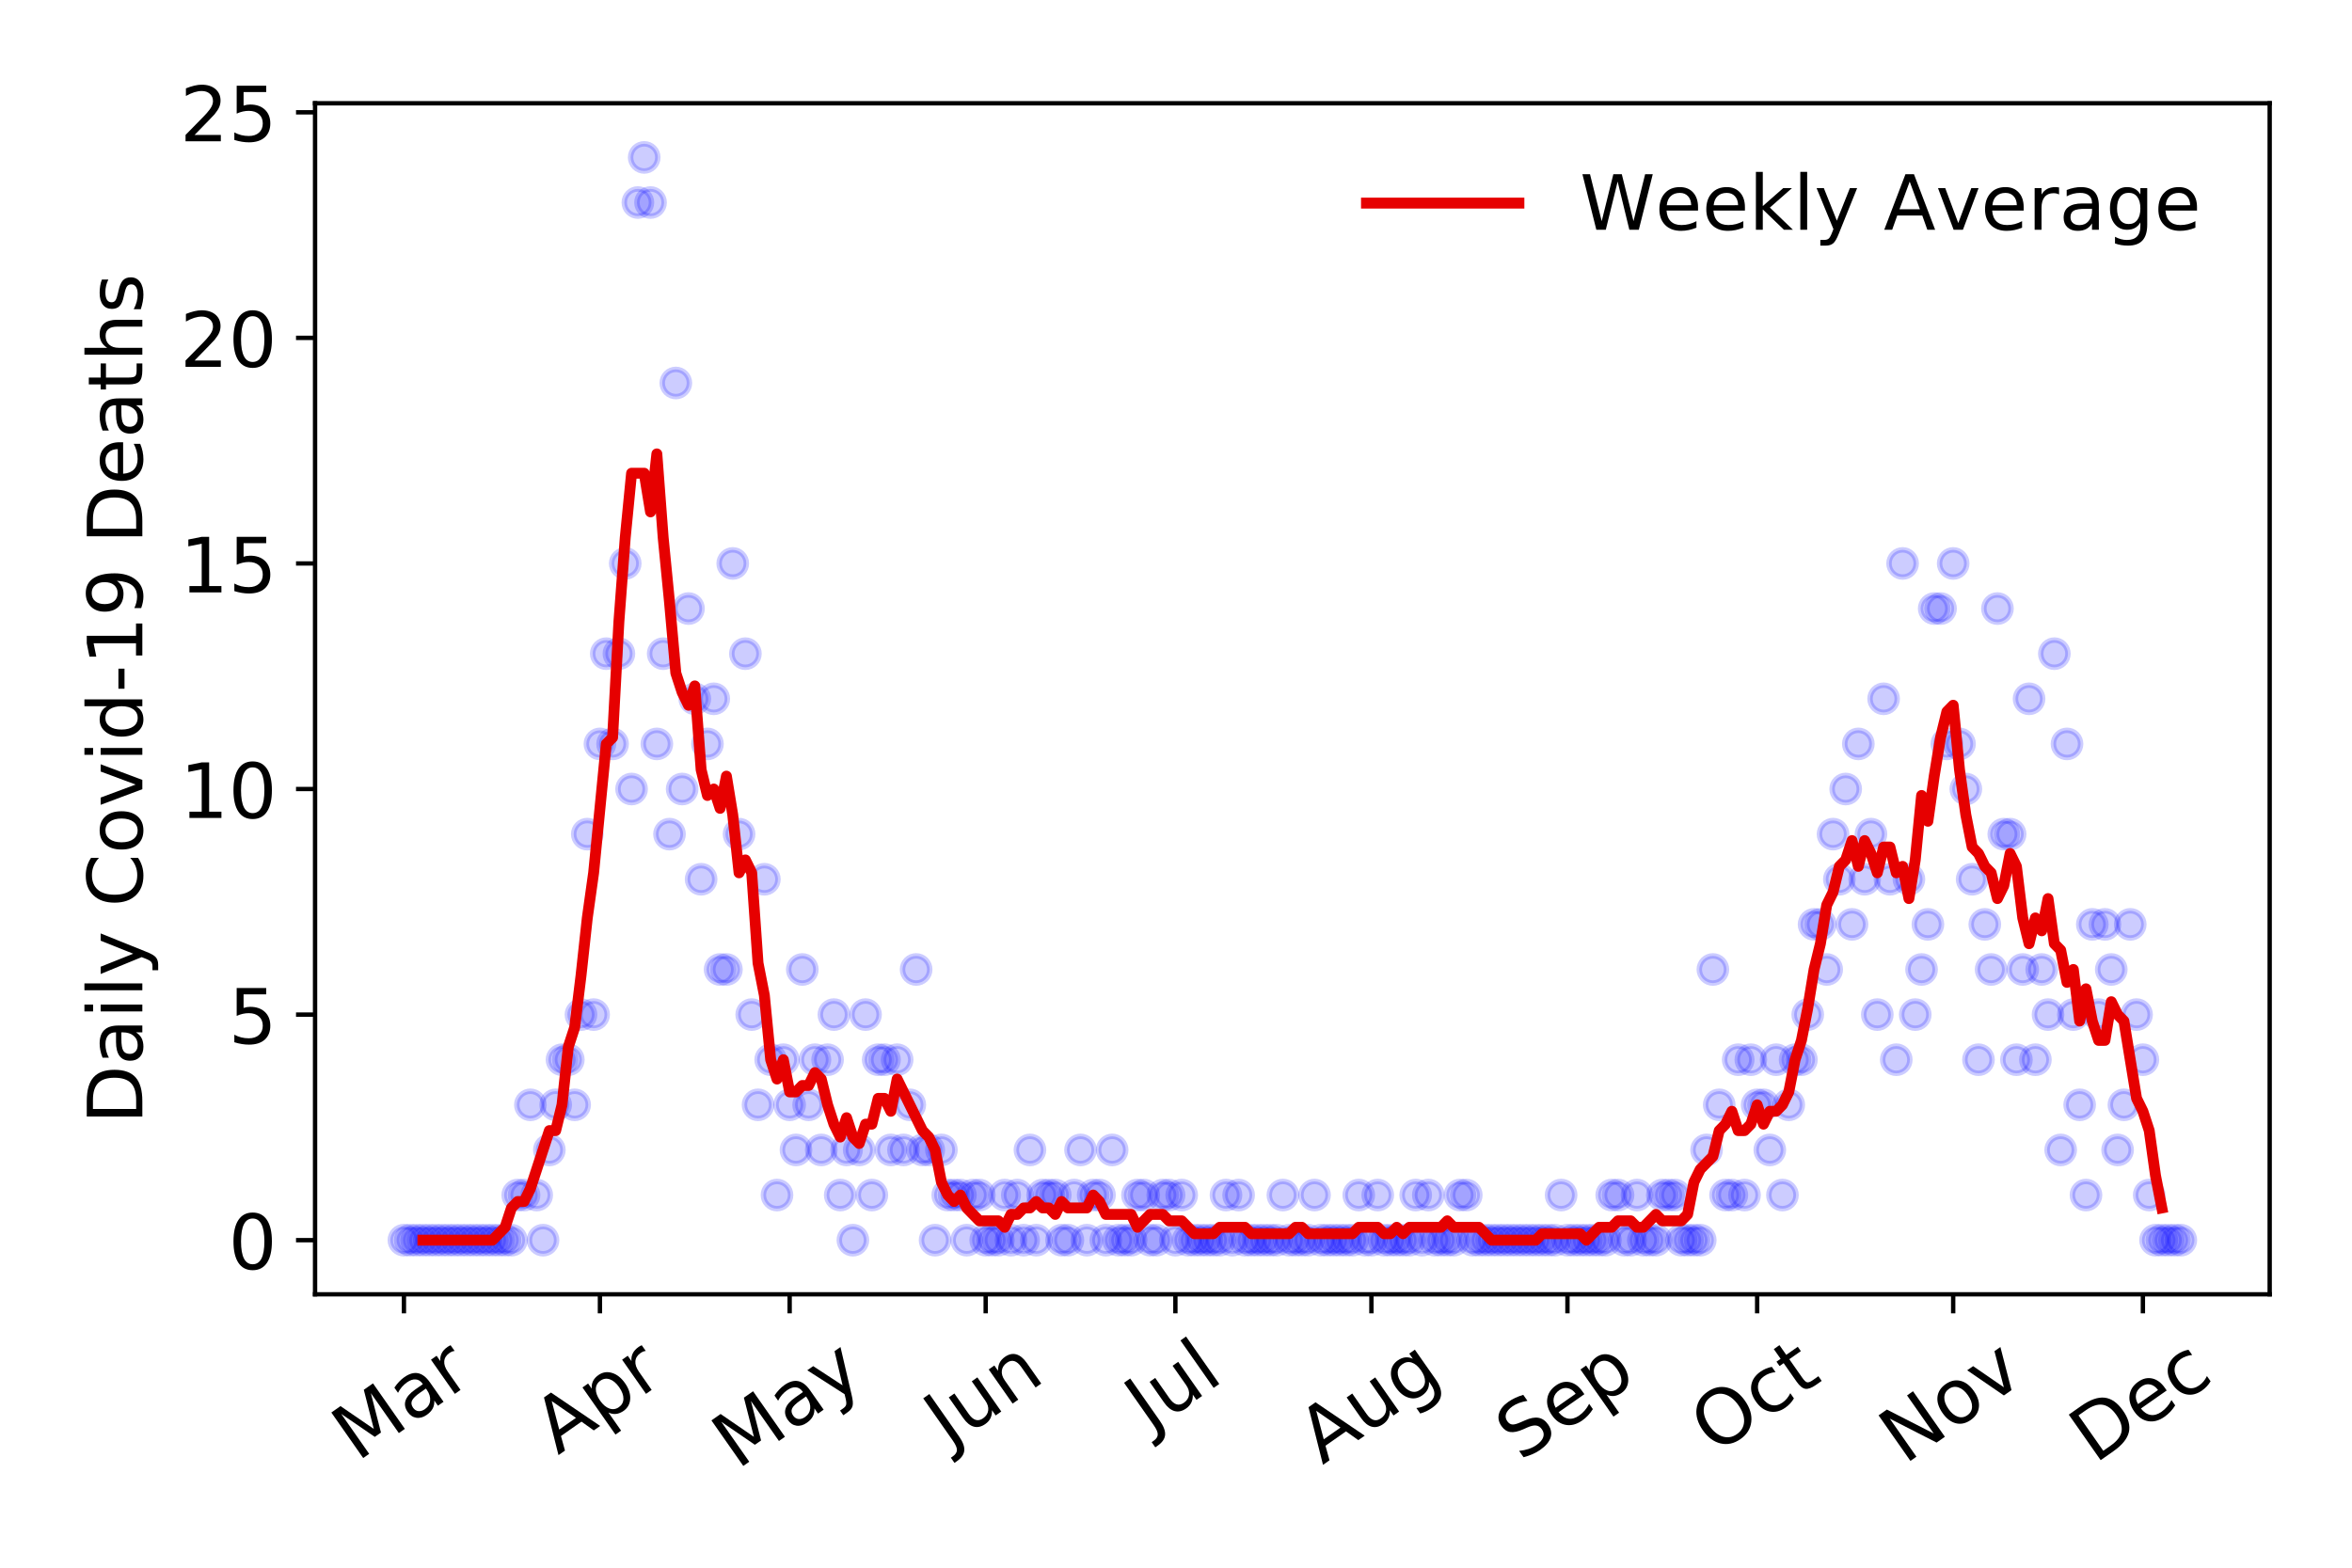 <?xml version="1.0" encoding="utf-8" standalone="no"?>
<!DOCTYPE svg PUBLIC "-//W3C//DTD SVG 1.1//EN"
  "http://www.w3.org/Graphics/SVG/1.1/DTD/svg11.dtd">
<!-- Created with matplotlib (https://matplotlib.org/) -->
<svg height="288pt" version="1.1" viewBox="0 0 432 288" width="432pt" xmlns="http://www.w3.org/2000/svg" xmlns:xlink="http://www.w3.org/1999/xlink">
 <defs>
  <style type="text/css">
*{stroke-linecap:butt;stroke-linejoin:round;}
  </style>
 </defs>
 <g id="figure_1">
  <g id="patch_1">
   <path d="M 0 288 
L 432 288 
L 432 0 
L 0 0 
z
" style="fill:#ffffff;"/>
  </g>
  <g id="axes_1">
   <g id="patch_2">
    <path d="M 57.87 237.778 
L 416.88 237.778 
L 416.88 18.973 
L 57.87 18.973 
z
" style="fill:#ffffff;"/>
   </g>
   <g id="matplotlib.axis_1">
    <g id="xtick_1">
     <g id="line2d_1">
      <defs>
       <path d="M 0 0 
L 0 3.5 
" id="m5554b04b68" style="stroke:#000000;stroke-width:0.8;"/>
      </defs>
      <g>
       <use style="stroke:#000000;stroke-width:0.8;" x="74.189" xlink:href="#m5554b04b68" y="237.778"/>
      </g>
     </g>
     <g id="text_1">
      <!-- Mar -->
      <defs>
       <path d="M 9.812 72.906 
L 24.516 72.906 
L 43.109 23.297 
L 61.812 72.906 
L 76.516 72.906 
L 76.516 0 
L 66.891 0 
L 66.891 64.016 
L 48.094 14.016 
L 38.188 14.016 
L 19.391 64.016 
L 19.391 0 
L 9.812 0 
z
" id="DejaVuSans-77"/>
       <path d="M 34.281 27.484 
Q 23.391 27.484 19.188 25 
Q 14.984 22.516 14.984 16.5 
Q 14.984 11.719 18.141 8.906 
Q 21.297 6.109 26.703 6.109 
Q 34.188 6.109 38.703 11.406 
Q 43.219 16.703 43.219 25.484 
L 43.219 27.484 
z
M 52.203 31.203 
L 52.203 0 
L 43.219 0 
L 43.219 8.297 
Q 40.141 3.328 35.547 0.953 
Q 30.953 -1.422 24.312 -1.422 
Q 15.922 -1.422 10.953 3.297 
Q 6 8.016 6 15.922 
Q 6 25.141 12.172 29.828 
Q 18.359 34.516 30.609 34.516 
L 43.219 34.516 
L 43.219 35.406 
Q 43.219 41.609 39.141 45 
Q 35.062 48.391 27.688 48.391 
Q 23 48.391 18.547 47.266 
Q 14.109 46.141 10.016 43.891 
L 10.016 52.203 
Q 14.938 54.109 19.578 55.047 
Q 24.219 56 28.609 56 
Q 40.484 56 46.344 49.844 
Q 52.203 43.703 52.203 31.203 
z
" id="DejaVuSans-97"/>
       <path d="M 41.109 46.297 
Q 39.594 47.172 37.812 47.578 
Q 36.031 48 33.891 48 
Q 26.266 48 22.188 43.047 
Q 18.109 38.094 18.109 28.812 
L 18.109 0 
L 9.078 0 
L 9.078 54.688 
L 18.109 54.688 
L 18.109 46.188 
Q 20.953 51.172 25.484 53.578 
Q 30.031 56 36.531 56 
Q 37.453 56 38.578 55.875 
Q 39.703 55.766 41.062 55.516 
z
" id="DejaVuSans-114"/>
      </defs>
      <g transform="translate(65.586 268.643)rotate(-35)scale(0.14 -0.14)">
       <use xlink:href="#DejaVuSans-77"/>
       <use x="86.279" xlink:href="#DejaVuSans-97"/>
       <use x="147.559" xlink:href="#DejaVuSans-114"/>
      </g>
     </g>
    </g>
    <g id="xtick_2">
     <g id="line2d_2">
      <g>
       <use style="stroke:#000000;stroke-width:0.8;" x="110.194" xlink:href="#m5554b04b68" y="237.778"/>
      </g>
     </g>
     <g id="text_2">
      <!-- Apr -->
      <defs>
       <path d="M 34.188 63.188 
L 20.797 26.906 
L 47.609 26.906 
z
M 28.609 72.906 
L 39.797 72.906 
L 67.578 0 
L 57.328 0 
L 50.688 18.703 
L 17.828 18.703 
L 11.188 0 
L 0.781 0 
z
" id="DejaVuSans-65"/>
       <path d="M 18.109 8.203 
L 18.109 -20.797 
L 9.078 -20.797 
L 9.078 54.688 
L 18.109 54.688 
L 18.109 46.391 
Q 20.953 51.266 25.266 53.625 
Q 29.594 56 35.594 56 
Q 45.562 56 51.781 48.094 
Q 58.016 40.188 58.016 27.297 
Q 58.016 14.406 51.781 6.484 
Q 45.562 -1.422 35.594 -1.422 
Q 29.594 -1.422 25.266 0.953 
Q 20.953 3.328 18.109 8.203 
z
M 48.688 27.297 
Q 48.688 37.203 44.609 42.844 
Q 40.531 48.484 33.406 48.484 
Q 26.266 48.484 22.188 42.844 
Q 18.109 37.203 18.109 27.297 
Q 18.109 17.391 22.188 11.75 
Q 26.266 6.109 33.406 6.109 
Q 40.531 6.109 44.609 11.75 
Q 48.688 17.391 48.688 27.297 
z
" id="DejaVuSans-112"/>
      </defs>
      <g transform="translate(102.49 267.384)rotate(-35)scale(0.14 -0.14)">
       <use xlink:href="#DejaVuSans-65"/>
       <use x="68.408" xlink:href="#DejaVuSans-112"/>
       <use x="131.885" xlink:href="#DejaVuSans-114"/>
      </g>
     </g>
    </g>
    <g id="xtick_3">
     <g id="line2d_3">
      <g>
       <use style="stroke:#000000;stroke-width:0.8;" x="145.038" xlink:href="#m5554b04b68" y="237.778"/>
      </g>
     </g>
     <g id="text_3">
      <!-- May -->
      <defs>
       <path d="M 32.172 -5.078 
Q 28.375 -14.844 24.75 -17.812 
Q 21.141 -20.797 15.094 -20.797 
L 7.906 -20.797 
L 7.906 -13.281 
L 13.188 -13.281 
Q 16.891 -13.281 18.938 -11.516 
Q 21 -9.766 23.484 -3.219 
L 25.094 0.875 
L 2.984 54.688 
L 12.5 54.688 
L 29.594 11.922 
L 46.688 54.688 
L 56.203 54.688 
z
" id="DejaVuSans-121"/>
      </defs>
      <g transform="translate(135.399 270.094)rotate(-35)scale(0.14 -0.14)">
       <use xlink:href="#DejaVuSans-77"/>
       <use x="86.279" xlink:href="#DejaVuSans-97"/>
       <use x="147.559" xlink:href="#DejaVuSans-121"/>
      </g>
     </g>
    </g>
    <g id="xtick_4">
     <g id="line2d_4">
      <g>
       <use style="stroke:#000000;stroke-width:0.8;" x="181.044" xlink:href="#m5554b04b68" y="237.778"/>
      </g>
     </g>
     <g id="text_4">
      <!-- Jun -->
      <defs>
       <path d="M 9.812 72.906 
L 19.672 72.906 
L 19.672 5.078 
Q 19.672 -8.109 14.672 -14.062 
Q 9.672 -20.016 -1.422 -20.016 
L -5.172 -20.016 
L -5.172 -11.719 
L -2.094 -11.719 
Q 4.438 -11.719 7.125 -8.047 
Q 9.812 -4.391 9.812 5.078 
z
" id="DejaVuSans-74"/>
       <path d="M 8.5 21.578 
L 8.5 54.688 
L 17.484 54.688 
L 17.484 21.922 
Q 17.484 14.156 20.5 10.266 
Q 23.531 6.391 29.594 6.391 
Q 36.859 6.391 41.078 11.031 
Q 45.312 15.672 45.312 23.688 
L 45.312 54.688 
L 54.297 54.688 
L 54.297 0 
L 45.312 0 
L 45.312 8.406 
Q 42.047 3.422 37.719 1 
Q 33.406 -1.422 27.688 -1.422 
Q 18.266 -1.422 13.375 4.438 
Q 8.5 10.297 8.5 21.578 
z
M 31.109 56 
z
" id="DejaVuSans-117"/>
       <path d="M 54.891 33.016 
L 54.891 0 
L 45.906 0 
L 45.906 32.719 
Q 45.906 40.484 42.875 44.328 
Q 39.844 48.188 33.797 48.188 
Q 26.516 48.188 22.312 43.547 
Q 18.109 38.922 18.109 30.906 
L 18.109 0 
L 9.078 0 
L 9.078 54.688 
L 18.109 54.688 
L 18.109 46.188 
Q 21.344 51.125 25.703 53.562 
Q 30.078 56 35.797 56 
Q 45.219 56 50.047 50.172 
Q 54.891 44.344 54.891 33.016 
z
" id="DejaVuSans-110"/>
      </defs>
      <g transform="translate(174.3 266.039)rotate(-35)scale(0.14 -0.14)">
       <use xlink:href="#DejaVuSans-74"/>
       <use x="29.492" xlink:href="#DejaVuSans-117"/>
       <use x="92.871" xlink:href="#DejaVuSans-110"/>
      </g>
     </g>
    </g>
    <g id="xtick_5">
     <g id="line2d_5">
      <g>
       <use style="stroke:#000000;stroke-width:0.8;" x="215.888" xlink:href="#m5554b04b68" y="237.778"/>
      </g>
     </g>
     <g id="text_5">
      <!-- Jul -->
      <defs>
       <path d="M 9.422 75.984 
L 18.406 75.984 
L 18.406 0 
L 9.422 0 
z
" id="DejaVuSans-108"/>
      </defs>
      <g transform="translate(211.185 263.181)rotate(-35)scale(0.14 -0.14)">
       <use xlink:href="#DejaVuSans-74"/>
       <use x="29.492" xlink:href="#DejaVuSans-117"/>
       <use x="92.871" xlink:href="#DejaVuSans-108"/>
      </g>
     </g>
    </g>
    <g id="xtick_6">
     <g id="line2d_6">
      <g>
       <use style="stroke:#000000;stroke-width:0.8;" x="251.893" xlink:href="#m5554b04b68" y="237.778"/>
      </g>
     </g>
     <g id="text_6">
      <!-- Aug -->
      <defs>
       <path d="M 45.406 27.984 
Q 45.406 37.75 41.375 43.109 
Q 37.359 48.484 30.078 48.484 
Q 22.859 48.484 18.828 43.109 
Q 14.797 37.75 14.797 27.984 
Q 14.797 18.266 18.828 12.891 
Q 22.859 7.516 30.078 7.516 
Q 37.359 7.516 41.375 12.891 
Q 45.406 18.266 45.406 27.984 
z
M 54.391 6.781 
Q 54.391 -7.172 48.188 -13.984 
Q 42 -20.797 29.203 -20.797 
Q 24.469 -20.797 20.266 -20.094 
Q 16.062 -19.391 12.109 -17.922 
L 12.109 -9.188 
Q 16.062 -11.328 19.922 -12.344 
Q 23.781 -13.375 27.781 -13.375 
Q 36.625 -13.375 41.016 -8.766 
Q 45.406 -4.156 45.406 5.172 
L 45.406 9.625 
Q 42.625 4.781 38.281 2.391 
Q 33.938 0 27.875 0 
Q 17.828 0 11.672 7.656 
Q 5.516 15.328 5.516 27.984 
Q 5.516 40.672 11.672 48.328 
Q 17.828 56 27.875 56 
Q 33.938 56 38.281 53.609 
Q 42.625 51.219 45.406 46.391 
L 45.406 54.688 
L 54.391 54.688 
z
" id="DejaVuSans-103"/>
      </defs>
      <g transform="translate(242.913 269.172)rotate(-35)scale(0.14 -0.14)">
       <use xlink:href="#DejaVuSans-65"/>
       <use x="68.408" xlink:href="#DejaVuSans-117"/>
       <use x="131.787" xlink:href="#DejaVuSans-103"/>
      </g>
     </g>
    </g>
    <g id="xtick_7">
     <g id="line2d_7">
      <g>
       <use style="stroke:#000000;stroke-width:0.8;" x="287.899" xlink:href="#m5554b04b68" y="237.778"/>
      </g>
     </g>
     <g id="text_7">
      <!-- Sep -->
      <defs>
       <path d="M 53.516 70.516 
L 53.516 60.891 
Q 47.906 63.578 42.922 64.891 
Q 37.938 66.219 33.297 66.219 
Q 25.25 66.219 20.875 63.094 
Q 16.5 59.969 16.5 54.203 
Q 16.5 49.359 19.406 46.891 
Q 22.312 44.438 30.422 42.922 
L 36.375 41.703 
Q 47.406 39.594 52.656 34.297 
Q 57.906 29 57.906 20.125 
Q 57.906 9.516 50.797 4.047 
Q 43.703 -1.422 29.984 -1.422 
Q 24.812 -1.422 18.969 -0.25 
Q 13.141 0.922 6.891 3.219 
L 6.891 13.375 
Q 12.891 10.016 18.656 8.297 
Q 24.422 6.594 29.984 6.594 
Q 38.422 6.594 43.016 9.906 
Q 47.609 13.234 47.609 19.391 
Q 47.609 24.75 44.312 27.781 
Q 41.016 30.812 33.5 32.328 
L 27.484 33.5 
Q 16.453 35.688 11.516 40.375 
Q 6.594 45.062 6.594 53.422 
Q 6.594 63.094 13.406 68.656 
Q 20.219 74.219 32.172 74.219 
Q 37.312 74.219 42.625 73.281 
Q 47.953 72.359 53.516 70.516 
z
" id="DejaVuSans-83"/>
       <path d="M 56.203 29.594 
L 56.203 25.203 
L 14.891 25.203 
Q 15.484 15.922 20.484 11.062 
Q 25.484 6.203 34.422 6.203 
Q 39.594 6.203 44.453 7.469 
Q 49.312 8.734 54.109 11.281 
L 54.109 2.781 
Q 49.266 0.734 44.188 -0.344 
Q 39.109 -1.422 33.891 -1.422 
Q 20.797 -1.422 13.156 6.188 
Q 5.516 13.812 5.516 26.812 
Q 5.516 40.234 12.766 48.109 
Q 20.016 56 32.328 56 
Q 43.359 56 49.781 48.891 
Q 56.203 41.797 56.203 29.594 
z
M 47.219 32.234 
Q 47.125 39.594 43.094 43.984 
Q 39.062 48.391 32.422 48.391 
Q 24.906 48.391 20.391 44.141 
Q 15.875 39.891 15.188 32.172 
z
" id="DejaVuSans-101"/>
      </defs>
      <g transform="translate(279.306 268.629)rotate(-35)scale(0.14 -0.14)">
       <use xlink:href="#DejaVuSans-83"/>
       <use x="63.477" xlink:href="#DejaVuSans-101"/>
       <use x="125" xlink:href="#DejaVuSans-112"/>
      </g>
     </g>
    </g>
    <g id="xtick_8">
     <g id="line2d_8">
      <g>
       <use style="stroke:#000000;stroke-width:0.8;" x="322.743" xlink:href="#m5554b04b68" y="237.778"/>
      </g>
     </g>
     <g id="text_8">
      <!-- Oct -->
      <defs>
       <path d="M 39.406 66.219 
Q 28.656 66.219 22.328 58.203 
Q 16.016 50.203 16.016 36.375 
Q 16.016 22.609 22.328 14.594 
Q 28.656 6.594 39.406 6.594 
Q 50.141 6.594 56.422 14.594 
Q 62.703 22.609 62.703 36.375 
Q 62.703 50.203 56.422 58.203 
Q 50.141 66.219 39.406 66.219 
z
M 39.406 74.219 
Q 54.734 74.219 63.906 63.938 
Q 73.094 53.656 73.094 36.375 
Q 73.094 19.141 63.906 8.859 
Q 54.734 -1.422 39.406 -1.422 
Q 24.031 -1.422 14.812 8.828 
Q 5.609 19.094 5.609 36.375 
Q 5.609 53.656 14.812 63.938 
Q 24.031 74.219 39.406 74.219 
z
" id="DejaVuSans-79"/>
       <path d="M 48.781 52.594 
L 48.781 44.188 
Q 44.969 46.297 41.141 47.344 
Q 37.312 48.391 33.406 48.391 
Q 24.656 48.391 19.812 42.844 
Q 14.984 37.312 14.984 27.297 
Q 14.984 17.281 19.812 11.734 
Q 24.656 6.203 33.406 6.203 
Q 37.312 6.203 41.141 7.25 
Q 44.969 8.297 48.781 10.406 
L 48.781 2.094 
Q 45.016 0.344 40.984 -0.531 
Q 36.969 -1.422 32.422 -1.422 
Q 20.062 -1.422 12.781 6.344 
Q 5.516 14.109 5.516 27.297 
Q 5.516 40.672 12.859 48.328 
Q 20.219 56 33.016 56 
Q 37.156 56 41.109 55.141 
Q 45.062 54.297 48.781 52.594 
z
" id="DejaVuSans-99"/>
       <path d="M 18.312 70.219 
L 18.312 54.688 
L 36.812 54.688 
L 36.812 47.703 
L 18.312 47.703 
L 18.312 18.016 
Q 18.312 11.328 20.141 9.422 
Q 21.969 7.516 27.594 7.516 
L 36.812 7.516 
L 36.812 0 
L 27.594 0 
Q 17.188 0 13.234 3.875 
Q 9.281 7.766 9.281 18.016 
L 9.281 47.703 
L 2.688 47.703 
L 2.688 54.688 
L 9.281 54.688 
L 9.281 70.219 
z
" id="DejaVuSans-116"/>
      </defs>
      <g transform="translate(315.044 267.377)rotate(-35)scale(0.14 -0.14)">
       <use xlink:href="#DejaVuSans-79"/>
       <use x="78.711" xlink:href="#DejaVuSans-99"/>
       <use x="133.691" xlink:href="#DejaVuSans-116"/>
      </g>
     </g>
    </g>
    <g id="xtick_9">
     <g id="line2d_9">
      <g>
       <use style="stroke:#000000;stroke-width:0.8;" x="358.748" xlink:href="#m5554b04b68" y="237.778"/>
      </g>
     </g>
     <g id="text_9">
      <!-- Nov -->
      <defs>
       <path d="M 9.812 72.906 
L 23.094 72.906 
L 55.422 11.922 
L 55.422 72.906 
L 64.984 72.906 
L 64.984 0 
L 51.703 0 
L 19.391 60.984 
L 19.391 0 
L 9.812 0 
z
" id="DejaVuSans-78"/>
       <path d="M 30.609 48.391 
Q 23.391 48.391 19.188 42.75 
Q 14.984 37.109 14.984 27.297 
Q 14.984 17.484 19.156 11.844 
Q 23.344 6.203 30.609 6.203 
Q 37.797 6.203 41.984 11.859 
Q 46.188 17.531 46.188 27.297 
Q 46.188 37.016 41.984 42.703 
Q 37.797 48.391 30.609 48.391 
z
M 30.609 56 
Q 42.328 56 49.016 48.375 
Q 55.719 40.766 55.719 27.297 
Q 55.719 13.875 49.016 6.219 
Q 42.328 -1.422 30.609 -1.422 
Q 18.844 -1.422 12.172 6.219 
Q 5.516 13.875 5.516 27.297 
Q 5.516 40.766 12.172 48.375 
Q 18.844 56 30.609 56 
z
" id="DejaVuSans-111"/>
       <path d="M 2.984 54.688 
L 12.5 54.688 
L 29.594 8.797 
L 46.688 54.688 
L 56.203 54.688 
L 35.688 0 
L 23.484 0 
z
" id="DejaVuSans-118"/>
      </defs>
      <g transform="translate(349.772 269.166)rotate(-35)scale(0.14 -0.14)">
       <use xlink:href="#DejaVuSans-78"/>
       <use x="74.805" xlink:href="#DejaVuSans-111"/>
       <use x="135.986" xlink:href="#DejaVuSans-118"/>
      </g>
     </g>
    </g>
    <g id="xtick_10">
     <g id="line2d_10">
      <g>
       <use style="stroke:#000000;stroke-width:0.8;" x="393.593" xlink:href="#m5554b04b68" y="237.778"/>
      </g>
     </g>
     <g id="text_10">
      <!-- Dec -->
      <defs>
       <path d="M 19.672 64.797 
L 19.672 8.109 
L 31.594 8.109 
Q 46.688 8.109 53.688 14.938 
Q 60.688 21.781 60.688 36.531 
Q 60.688 51.172 53.688 57.984 
Q 46.688 64.797 31.594 64.797 
z
M 9.812 72.906 
L 30.078 72.906 
Q 51.266 72.906 61.172 64.094 
Q 71.094 55.281 71.094 36.531 
Q 71.094 17.672 61.125 8.828 
Q 51.172 0 30.078 0 
L 9.812 0 
z
" id="DejaVuSans-68"/>
      </defs>
      <g transform="translate(384.712 269.032)rotate(-35)scale(0.14 -0.14)">
       <use xlink:href="#DejaVuSans-68"/>
       <use x="77.002" xlink:href="#DejaVuSans-101"/>
       <use x="138.525" xlink:href="#DejaVuSans-99"/>
      </g>
     </g>
    </g>
   </g>
   <g id="matplotlib.axis_2">
    <g id="ytick_1">
     <g id="line2d_11">
      <defs>
       <path d="M 0 0 
L -3.5 0 
" id="m3328cd7f1d" style="stroke:#000000;stroke-width:0.8;"/>
      </defs>
      <g>
       <use style="stroke:#000000;stroke-width:0.8;" x="57.87" xlink:href="#m3328cd7f1d" y="227.832"/>
      </g>
     </g>
     <g id="text_11">
      <!-- 0 -->
      <defs>
       <path d="M 31.781 66.406 
Q 24.172 66.406 20.328 58.906 
Q 16.5 51.422 16.5 36.375 
Q 16.5 21.391 20.328 13.891 
Q 24.172 6.391 31.781 6.391 
Q 39.453 6.391 43.281 13.891 
Q 47.125 21.391 47.125 36.375 
Q 47.125 51.422 43.281 58.906 
Q 39.453 66.406 31.781 66.406 
z
M 31.781 74.219 
Q 44.047 74.219 50.516 64.516 
Q 56.984 54.828 56.984 36.375 
Q 56.984 17.969 50.516 8.266 
Q 44.047 -1.422 31.781 -1.422 
Q 19.531 -1.422 13.062 8.266 
Q 6.594 17.969 6.594 36.375 
Q 6.594 54.828 13.062 64.516 
Q 19.531 74.219 31.781 74.219 
z
" id="DejaVuSans-48"/>
      </defs>
      <g transform="translate(41.962 233.151)scale(0.14 -0.14)">
       <use xlink:href="#DejaVuSans-48"/>
      </g>
     </g>
    </g>
    <g id="ytick_2">
     <g id="line2d_12">
      <g>
       <use style="stroke:#000000;stroke-width:0.8;" x="57.87" xlink:href="#m3328cd7f1d" y="186.392"/>
      </g>
     </g>
     <g id="text_12">
      <!-- 5 -->
      <defs>
       <path d="M 10.797 72.906 
L 49.516 72.906 
L 49.516 64.594 
L 19.828 64.594 
L 19.828 46.734 
Q 21.969 47.469 24.109 47.828 
Q 26.266 48.188 28.422 48.188 
Q 40.625 48.188 47.75 41.5 
Q 54.891 34.812 54.891 23.391 
Q 54.891 11.625 47.562 5.094 
Q 40.234 -1.422 26.906 -1.422 
Q 22.312 -1.422 17.547 -0.641 
Q 12.797 0.141 7.719 1.703 
L 7.719 11.625 
Q 12.109 9.234 16.797 8.062 
Q 21.484 6.891 26.703 6.891 
Q 35.156 6.891 40.078 11.328 
Q 45.016 15.766 45.016 23.391 
Q 45.016 31 40.078 35.438 
Q 35.156 39.891 26.703 39.891 
Q 22.75 39.891 18.812 39.016 
Q 14.891 38.141 10.797 36.281 
z
" id="DejaVuSans-53"/>
      </defs>
      <g transform="translate(41.962 191.711)scale(0.14 -0.14)">
       <use xlink:href="#DejaVuSans-53"/>
      </g>
     </g>
    </g>
    <g id="ytick_3">
     <g id="line2d_13">
      <g>
       <use style="stroke:#000000;stroke-width:0.8;" x="57.87" xlink:href="#m3328cd7f1d" y="144.952"/>
      </g>
     </g>
     <g id="text_13">
      <!-- 10 -->
      <defs>
       <path d="M 12.406 8.297 
L 28.516 8.297 
L 28.516 63.922 
L 10.984 60.406 
L 10.984 69.391 
L 28.422 72.906 
L 38.281 72.906 
L 38.281 8.297 
L 54.391 8.297 
L 54.391 0 
L 12.406 0 
z
" id="DejaVuSans-49"/>
      </defs>
      <g transform="translate(33.055 150.271)scale(0.14 -0.14)">
       <use xlink:href="#DejaVuSans-49"/>
       <use x="63.623" xlink:href="#DejaVuSans-48"/>
      </g>
     </g>
    </g>
    <g id="ytick_4">
     <g id="line2d_14">
      <g>
       <use style="stroke:#000000;stroke-width:0.8;" x="57.87" xlink:href="#m3328cd7f1d" y="103.511"/>
      </g>
     </g>
     <g id="text_14">
      <!-- 15 -->
      <g transform="translate(33.055 108.83)scale(0.14 -0.14)">
       <use xlink:href="#DejaVuSans-49"/>
       <use x="63.623" xlink:href="#DejaVuSans-53"/>
      </g>
     </g>
    </g>
    <g id="ytick_5">
     <g id="line2d_15">
      <g>
       <use style="stroke:#000000;stroke-width:0.8;" x="57.87" xlink:href="#m3328cd7f1d" y="62.071"/>
      </g>
     </g>
     <g id="text_15">
      <!-- 20 -->
      <defs>
       <path d="M 19.188 8.297 
L 53.609 8.297 
L 53.609 0 
L 7.328 0 
L 7.328 8.297 
Q 12.938 14.109 22.625 23.891 
Q 32.328 33.688 34.812 36.531 
Q 39.547 41.844 41.422 45.531 
Q 43.312 49.219 43.312 52.781 
Q 43.312 58.594 39.234 62.25 
Q 35.156 65.922 28.609 65.922 
Q 23.969 65.922 18.812 64.312 
Q 13.672 62.703 7.812 59.422 
L 7.812 69.391 
Q 13.766 71.781 18.938 73 
Q 24.125 74.219 28.422 74.219 
Q 39.75 74.219 46.484 68.547 
Q 53.219 62.891 53.219 53.422 
Q 53.219 48.922 51.531 44.891 
Q 49.859 40.875 45.406 35.406 
Q 44.188 33.984 37.641 27.219 
Q 31.109 20.453 19.188 8.297 
z
" id="DejaVuSans-50"/>
      </defs>
      <g transform="translate(33.055 67.39)scale(0.14 -0.14)">
       <use xlink:href="#DejaVuSans-50"/>
       <use x="63.623" xlink:href="#DejaVuSans-48"/>
      </g>
     </g>
    </g>
    <g id="ytick_6">
     <g id="line2d_16">
      <g>
       <use style="stroke:#000000;stroke-width:0.8;" x="57.87" xlink:href="#m3328cd7f1d" y="20.63"/>
      </g>
     </g>
     <g id="text_16">
      <!-- 25 -->
      <g transform="translate(33.055 25.949)scale(0.14 -0.14)">
       <use xlink:href="#DejaVuSans-50"/>
       <use x="63.623" xlink:href="#DejaVuSans-53"/>
      </g>
     </g>
    </g>
    <g id="text_17">
     <!-- Daily Covid-19 Deaths -->
     <defs>
      <path d="M 9.422 54.688 
L 18.406 54.688 
L 18.406 0 
L 9.422 0 
z
M 9.422 75.984 
L 18.406 75.984 
L 18.406 64.594 
L 9.422 64.594 
z
" id="DejaVuSans-105"/>
      <path id="DejaVuSans-32"/>
      <path d="M 64.406 67.281 
L 64.406 56.891 
Q 59.422 61.531 53.781 63.812 
Q 48.141 66.109 41.797 66.109 
Q 29.297 66.109 22.656 58.469 
Q 16.016 50.828 16.016 36.375 
Q 16.016 21.969 22.656 14.328 
Q 29.297 6.688 41.797 6.688 
Q 48.141 6.688 53.781 8.984 
Q 59.422 11.281 64.406 15.922 
L 64.406 5.609 
Q 59.234 2.094 53.438 0.328 
Q 47.656 -1.422 41.219 -1.422 
Q 24.656 -1.422 15.125 8.703 
Q 5.609 18.844 5.609 36.375 
Q 5.609 53.953 15.125 64.078 
Q 24.656 74.219 41.219 74.219 
Q 47.75 74.219 53.531 72.484 
Q 59.328 70.75 64.406 67.281 
z
" id="DejaVuSans-67"/>
      <path d="M 45.406 46.391 
L 45.406 75.984 
L 54.391 75.984 
L 54.391 0 
L 45.406 0 
L 45.406 8.203 
Q 42.578 3.328 38.25 0.953 
Q 33.938 -1.422 27.875 -1.422 
Q 17.969 -1.422 11.734 6.484 
Q 5.516 14.406 5.516 27.297 
Q 5.516 40.188 11.734 48.094 
Q 17.969 56 27.875 56 
Q 33.938 56 38.25 53.625 
Q 42.578 51.266 45.406 46.391 
z
M 14.797 27.297 
Q 14.797 17.391 18.875 11.75 
Q 22.953 6.109 30.078 6.109 
Q 37.203 6.109 41.297 11.75 
Q 45.406 17.391 45.406 27.297 
Q 45.406 37.203 41.297 42.844 
Q 37.203 48.484 30.078 48.484 
Q 22.953 48.484 18.875 42.844 
Q 14.797 37.203 14.797 27.297 
z
" id="DejaVuSans-100"/>
      <path d="M 4.891 31.391 
L 31.203 31.391 
L 31.203 23.391 
L 4.891 23.391 
z
" id="DejaVuSans-45"/>
      <path d="M 10.984 1.516 
L 10.984 10.5 
Q 14.703 8.734 18.5 7.812 
Q 22.312 6.891 25.984 6.891 
Q 35.75 6.891 40.891 13.453 
Q 46.047 20.016 46.781 33.406 
Q 43.953 29.203 39.594 26.953 
Q 35.25 24.703 29.984 24.703 
Q 19.047 24.703 12.672 31.312 
Q 6.297 37.938 6.297 49.422 
Q 6.297 60.641 12.938 67.422 
Q 19.578 74.219 30.609 74.219 
Q 43.266 74.219 49.922 64.516 
Q 56.594 54.828 56.594 36.375 
Q 56.594 19.141 48.406 8.859 
Q 40.234 -1.422 26.422 -1.422 
Q 22.703 -1.422 18.891 -0.688 
Q 15.094 0.047 10.984 1.516 
z
M 30.609 32.422 
Q 37.25 32.422 41.125 36.953 
Q 45.016 41.5 45.016 49.422 
Q 45.016 57.281 41.125 61.844 
Q 37.25 66.406 30.609 66.406 
Q 23.969 66.406 20.094 61.844 
Q 16.219 57.281 16.219 49.422 
Q 16.219 41.5 20.094 36.953 
Q 23.969 32.422 30.609 32.422 
z
" id="DejaVuSans-57"/>
      <path d="M 54.891 33.016 
L 54.891 0 
L 45.906 0 
L 45.906 32.719 
Q 45.906 40.484 42.875 44.328 
Q 39.844 48.188 33.797 48.188 
Q 26.516 48.188 22.312 43.547 
Q 18.109 38.922 18.109 30.906 
L 18.109 0 
L 9.078 0 
L 9.078 75.984 
L 18.109 75.984 
L 18.109 46.188 
Q 21.344 51.125 25.703 53.562 
Q 30.078 56 35.797 56 
Q 45.219 56 50.047 50.172 
Q 54.891 44.344 54.891 33.016 
z
" id="DejaVuSans-104"/>
      <path d="M 44.281 53.078 
L 44.281 44.578 
Q 40.484 46.531 36.375 47.5 
Q 32.281 48.484 27.875 48.484 
Q 21.188 48.484 17.844 46.438 
Q 14.5 44.391 14.5 40.281 
Q 14.5 37.156 16.891 35.375 
Q 19.281 33.594 26.516 31.984 
L 29.594 31.297 
Q 39.156 29.25 43.188 25.516 
Q 47.219 21.781 47.219 15.094 
Q 47.219 7.469 41.188 3.016 
Q 35.156 -1.422 24.609 -1.422 
Q 20.219 -1.422 15.453 -0.562 
Q 10.688 0.297 5.422 2 
L 5.422 11.281 
Q 10.406 8.688 15.234 7.391 
Q 20.062 6.109 24.812 6.109 
Q 31.156 6.109 34.562 8.281 
Q 37.984 10.453 37.984 14.406 
Q 37.984 18.062 35.516 20.016 
Q 33.062 21.969 24.703 23.781 
L 21.578 24.516 
Q 13.234 26.266 9.516 29.906 
Q 5.812 33.547 5.812 39.891 
Q 5.812 47.609 11.281 51.797 
Q 16.75 56 26.812 56 
Q 31.781 56 36.172 55.266 
Q 40.578 54.547 44.281 53.078 
z
" id="DejaVuSans-115"/>
     </defs>
     <g transform="translate(26.143 206.487)rotate(-90)scale(0.14 -0.14)">
      <use xlink:href="#DejaVuSans-68"/>
      <use x="77.002" xlink:href="#DejaVuSans-97"/>
      <use x="138.281" xlink:href="#DejaVuSans-105"/>
      <use x="166.064" xlink:href="#DejaVuSans-108"/>
      <use x="193.848" xlink:href="#DejaVuSans-121"/>
      <use x="253.027" xlink:href="#DejaVuSans-32"/>
      <use x="284.814" xlink:href="#DejaVuSans-67"/>
      <use x="354.639" xlink:href="#DejaVuSans-111"/>
      <use x="415.82" xlink:href="#DejaVuSans-118"/>
      <use x="475" xlink:href="#DejaVuSans-105"/>
      <use x="502.783" xlink:href="#DejaVuSans-100"/>
      <use x="566.26" xlink:href="#DejaVuSans-45"/>
      <use x="602.344" xlink:href="#DejaVuSans-49"/>
      <use x="665.967" xlink:href="#DejaVuSans-57"/>
      <use x="729.59" xlink:href="#DejaVuSans-32"/>
      <use x="761.377" xlink:href="#DejaVuSans-68"/>
      <use x="838.379" xlink:href="#DejaVuSans-101"/>
      <use x="899.902" xlink:href="#DejaVuSans-97"/>
      <use x="961.182" xlink:href="#DejaVuSans-116"/>
      <use x="1000.391" xlink:href="#DejaVuSans-104"/>
      <use x="1063.77" xlink:href="#DejaVuSans-115"/>
     </g>
    </g>
   </g>
   <g id="line2d_17">
    <defs>
     <path d="M 0 2.5 
C 0.663 2.5 1.299 2.237 1.768 1.768 
C 2.237 1.299 2.5 0.663 2.5 0 
C 2.5 -0.663 2.237 -1.299 1.768 -1.768 
C 1.299 -2.237 0.663 -2.5 0 -2.5 
C -0.663 -2.5 -1.299 -2.237 -1.768 -1.768 
C -2.237 -1.299 -2.5 -0.663 -2.5 0 
C -2.5 0.663 -2.237 1.299 -1.768 1.768 
C -1.299 2.237 -0.663 2.5 0 2.5 
z
" id="m43b2efd4af" style="stroke:#0000ff;stroke-opacity:0.2;"/>
    </defs>
    <g clip-path="url(#p74bf53e898)">
     <use style="fill:#0000ff;fill-opacity:0.2;stroke:#0000ff;stroke-opacity:0.2;" x="74.189" xlink:href="#m43b2efd4af" y="227.832"/>
     <use style="fill:#0000ff;fill-opacity:0.2;stroke:#0000ff;stroke-opacity:0.2;" x="75.35" xlink:href="#m43b2efd4af" y="227.832"/>
     <use style="fill:#0000ff;fill-opacity:0.2;stroke:#0000ff;stroke-opacity:0.2;" x="76.512" xlink:href="#m43b2efd4af" y="227.832"/>
     <use style="fill:#0000ff;fill-opacity:0.2;stroke:#0000ff;stroke-opacity:0.2;" x="77.673" xlink:href="#m43b2efd4af" y="227.832"/>
     <use style="fill:#0000ff;fill-opacity:0.2;stroke:#0000ff;stroke-opacity:0.2;" x="78.835" xlink:href="#m43b2efd4af" y="227.832"/>
     <use style="fill:#0000ff;fill-opacity:0.2;stroke:#0000ff;stroke-opacity:0.2;" x="79.996" xlink:href="#m43b2efd4af" y="227.832"/>
     <use style="fill:#0000ff;fill-opacity:0.2;stroke:#0000ff;stroke-opacity:0.2;" x="81.157" xlink:href="#m43b2efd4af" y="227.832"/>
     <use style="fill:#0000ff;fill-opacity:0.2;stroke:#0000ff;stroke-opacity:0.2;" x="82.319" xlink:href="#m43b2efd4af" y="227.832"/>
     <use style="fill:#0000ff;fill-opacity:0.2;stroke:#0000ff;stroke-opacity:0.2;" x="83.48" xlink:href="#m43b2efd4af" y="227.832"/>
     <use style="fill:#0000ff;fill-opacity:0.2;stroke:#0000ff;stroke-opacity:0.2;" x="84.642" xlink:href="#m43b2efd4af" y="227.832"/>
     <use style="fill:#0000ff;fill-opacity:0.2;stroke:#0000ff;stroke-opacity:0.2;" x="85.803" xlink:href="#m43b2efd4af" y="227.832"/>
     <use style="fill:#0000ff;fill-opacity:0.2;stroke:#0000ff;stroke-opacity:0.2;" x="86.965" xlink:href="#m43b2efd4af" y="227.832"/>
     <use style="fill:#0000ff;fill-opacity:0.2;stroke:#0000ff;stroke-opacity:0.2;" x="88.126" xlink:href="#m43b2efd4af" y="227.832"/>
     <use style="fill:#0000ff;fill-opacity:0.2;stroke:#0000ff;stroke-opacity:0.2;" x="89.288" xlink:href="#m43b2efd4af" y="227.832"/>
     <use style="fill:#0000ff;fill-opacity:0.2;stroke:#0000ff;stroke-opacity:0.2;" x="90.449" xlink:href="#m43b2efd4af" y="227.832"/>
     <use style="fill:#0000ff;fill-opacity:0.2;stroke:#0000ff;stroke-opacity:0.2;" x="91.611" xlink:href="#m43b2efd4af" y="227.832"/>
     <use style="fill:#0000ff;fill-opacity:0.2;stroke:#0000ff;stroke-opacity:0.2;" x="92.772" xlink:href="#m43b2efd4af" y="227.832"/>
     <use style="fill:#0000ff;fill-opacity:0.2;stroke:#0000ff;stroke-opacity:0.2;" x="93.934" xlink:href="#m43b2efd4af" y="227.832"/>
     <use style="fill:#0000ff;fill-opacity:0.2;stroke:#0000ff;stroke-opacity:0.2;" x="95.095" xlink:href="#m43b2efd4af" y="219.544"/>
     <use style="fill:#0000ff;fill-opacity:0.2;stroke:#0000ff;stroke-opacity:0.2;" x="96.257" xlink:href="#m43b2efd4af" y="219.544"/>
     <use style="fill:#0000ff;fill-opacity:0.2;stroke:#0000ff;stroke-opacity:0.2;" x="97.418" xlink:href="#m43b2efd4af" y="202.968"/>
     <use style="fill:#0000ff;fill-opacity:0.2;stroke:#0000ff;stroke-opacity:0.2;" x="98.579" xlink:href="#m43b2efd4af" y="219.544"/>
     <use style="fill:#0000ff;fill-opacity:0.2;stroke:#0000ff;stroke-opacity:0.2;" x="99.741" xlink:href="#m43b2efd4af" y="227.832"/>
     <use style="fill:#0000ff;fill-opacity:0.2;stroke:#0000ff;stroke-opacity:0.2;" x="100.902" xlink:href="#m43b2efd4af" y="211.256"/>
     <use style="fill:#0000ff;fill-opacity:0.2;stroke:#0000ff;stroke-opacity:0.2;" x="102.064" xlink:href="#m43b2efd4af" y="202.968"/>
     <use style="fill:#0000ff;fill-opacity:0.2;stroke:#0000ff;stroke-opacity:0.2;" x="103.225" xlink:href="#m43b2efd4af" y="194.68"/>
     <use style="fill:#0000ff;fill-opacity:0.2;stroke:#0000ff;stroke-opacity:0.2;" x="104.387" xlink:href="#m43b2efd4af" y="194.68"/>
     <use style="fill:#0000ff;fill-opacity:0.2;stroke:#0000ff;stroke-opacity:0.2;" x="105.548" xlink:href="#m43b2efd4af" y="202.968"/>
     <use style="fill:#0000ff;fill-opacity:0.2;stroke:#0000ff;stroke-opacity:0.2;" x="106.71" xlink:href="#m43b2efd4af" y="186.392"/>
     <use style="fill:#0000ff;fill-opacity:0.2;stroke:#0000ff;stroke-opacity:0.2;" x="107.871" xlink:href="#m43b2efd4af" y="153.24"/>
     <use style="fill:#0000ff;fill-opacity:0.2;stroke:#0000ff;stroke-opacity:0.2;" x="109.033" xlink:href="#m43b2efd4af" y="186.392"/>
     <use style="fill:#0000ff;fill-opacity:0.2;stroke:#0000ff;stroke-opacity:0.2;" x="110.194" xlink:href="#m43b2efd4af" y="136.664"/>
     <use style="fill:#0000ff;fill-opacity:0.2;stroke:#0000ff;stroke-opacity:0.2;" x="111.356" xlink:href="#m43b2efd4af" y="120.087"/>
     <use style="fill:#0000ff;fill-opacity:0.2;stroke:#0000ff;stroke-opacity:0.2;" x="112.517" xlink:href="#m43b2efd4af" y="136.664"/>
     <use style="fill:#0000ff;fill-opacity:0.2;stroke:#0000ff;stroke-opacity:0.2;" x="113.679" xlink:href="#m43b2efd4af" y="120.087"/>
     <use style="fill:#0000ff;fill-opacity:0.2;stroke:#0000ff;stroke-opacity:0.2;" x="114.84" xlink:href="#m43b2efd4af" y="103.511"/>
     <use style="fill:#0000ff;fill-opacity:0.2;stroke:#0000ff;stroke-opacity:0.2;" x="116.002" xlink:href="#m43b2efd4af" y="144.952"/>
     <use style="fill:#0000ff;fill-opacity:0.2;stroke:#0000ff;stroke-opacity:0.2;" x="117.163" xlink:href="#m43b2efd4af" y="37.207"/>
     <use style="fill:#0000ff;fill-opacity:0.2;stroke:#0000ff;stroke-opacity:0.2;" x="118.324" xlink:href="#m43b2efd4af" y="28.918"/>
     <use style="fill:#0000ff;fill-opacity:0.2;stroke:#0000ff;stroke-opacity:0.2;" x="119.486" xlink:href="#m43b2efd4af" y="37.207"/>
     <use style="fill:#0000ff;fill-opacity:0.2;stroke:#0000ff;stroke-opacity:0.2;" x="120.647" xlink:href="#m43b2efd4af" y="136.664"/>
     <use style="fill:#0000ff;fill-opacity:0.2;stroke:#0000ff;stroke-opacity:0.2;" x="121.809" xlink:href="#m43b2efd4af" y="120.087"/>
     <use style="fill:#0000ff;fill-opacity:0.2;stroke:#0000ff;stroke-opacity:0.2;" x="122.97" xlink:href="#m43b2efd4af" y="153.24"/>
     <use style="fill:#0000ff;fill-opacity:0.2;stroke:#0000ff;stroke-opacity:0.2;" x="124.132" xlink:href="#m43b2efd4af" y="70.359"/>
     <use style="fill:#0000ff;fill-opacity:0.2;stroke:#0000ff;stroke-opacity:0.2;" x="125.293" xlink:href="#m43b2efd4af" y="144.952"/>
     <use style="fill:#0000ff;fill-opacity:0.2;stroke:#0000ff;stroke-opacity:0.2;" x="126.455" xlink:href="#m43b2efd4af" y="111.799"/>
     <use style="fill:#0000ff;fill-opacity:0.2;stroke:#0000ff;stroke-opacity:0.2;" x="127.616" xlink:href="#m43b2efd4af" y="128.375"/>
     <use style="fill:#0000ff;fill-opacity:0.2;stroke:#0000ff;stroke-opacity:0.2;" x="128.778" xlink:href="#m43b2efd4af" y="161.528"/>
     <use style="fill:#0000ff;fill-opacity:0.2;stroke:#0000ff;stroke-opacity:0.2;" x="129.939" xlink:href="#m43b2efd4af" y="136.664"/>
     <use style="fill:#0000ff;fill-opacity:0.2;stroke:#0000ff;stroke-opacity:0.2;" x="131.101" xlink:href="#m43b2efd4af" y="128.375"/>
     <use style="fill:#0000ff;fill-opacity:0.2;stroke:#0000ff;stroke-opacity:0.2;" x="132.262" xlink:href="#m43b2efd4af" y="178.104"/>
     <use style="fill:#0000ff;fill-opacity:0.2;stroke:#0000ff;stroke-opacity:0.2;" x="133.424" xlink:href="#m43b2efd4af" y="178.104"/>
     <use style="fill:#0000ff;fill-opacity:0.2;stroke:#0000ff;stroke-opacity:0.2;" x="134.585" xlink:href="#m43b2efd4af" y="103.511"/>
     <use style="fill:#0000ff;fill-opacity:0.2;stroke:#0000ff;stroke-opacity:0.2;" x="135.746" xlink:href="#m43b2efd4af" y="153.24"/>
     <use style="fill:#0000ff;fill-opacity:0.2;stroke:#0000ff;stroke-opacity:0.2;" x="136.908" xlink:href="#m43b2efd4af" y="120.087"/>
     <use style="fill:#0000ff;fill-opacity:0.2;stroke:#0000ff;stroke-opacity:0.2;" x="138.069" xlink:href="#m43b2efd4af" y="186.392"/>
     <use style="fill:#0000ff;fill-opacity:0.2;stroke:#0000ff;stroke-opacity:0.2;" x="139.231" xlink:href="#m43b2efd4af" y="202.968"/>
     <use style="fill:#0000ff;fill-opacity:0.2;stroke:#0000ff;stroke-opacity:0.2;" x="140.392" xlink:href="#m43b2efd4af" y="161.528"/>
     <use style="fill:#0000ff;fill-opacity:0.2;stroke:#0000ff;stroke-opacity:0.2;" x="141.554" xlink:href="#m43b2efd4af" y="194.68"/>
     <use style="fill:#0000ff;fill-opacity:0.2;stroke:#0000ff;stroke-opacity:0.2;" x="142.715" xlink:href="#m43b2efd4af" y="219.544"/>
     <use style="fill:#0000ff;fill-opacity:0.2;stroke:#0000ff;stroke-opacity:0.2;" x="143.877" xlink:href="#m43b2efd4af" y="194.68"/>
     <use style="fill:#0000ff;fill-opacity:0.2;stroke:#0000ff;stroke-opacity:0.2;" x="145.038" xlink:href="#m43b2efd4af" y="202.968"/>
     <use style="fill:#0000ff;fill-opacity:0.2;stroke:#0000ff;stroke-opacity:0.2;" x="146.2" xlink:href="#m43b2efd4af" y="211.256"/>
     <use style="fill:#0000ff;fill-opacity:0.2;stroke:#0000ff;stroke-opacity:0.2;" x="147.361" xlink:href="#m43b2efd4af" y="178.104"/>
     <use style="fill:#0000ff;fill-opacity:0.2;stroke:#0000ff;stroke-opacity:0.2;" x="148.523" xlink:href="#m43b2efd4af" y="202.968"/>
     <use style="fill:#0000ff;fill-opacity:0.2;stroke:#0000ff;stroke-opacity:0.2;" x="149.684" xlink:href="#m43b2efd4af" y="194.68"/>
     <use style="fill:#0000ff;fill-opacity:0.2;stroke:#0000ff;stroke-opacity:0.2;" x="150.846" xlink:href="#m43b2efd4af" y="211.256"/>
     <use style="fill:#0000ff;fill-opacity:0.2;stroke:#0000ff;stroke-opacity:0.2;" x="152.007" xlink:href="#m43b2efd4af" y="194.68"/>
     <use style="fill:#0000ff;fill-opacity:0.2;stroke:#0000ff;stroke-opacity:0.2;" x="153.169" xlink:href="#m43b2efd4af" y="186.392"/>
     <use style="fill:#0000ff;fill-opacity:0.2;stroke:#0000ff;stroke-opacity:0.2;" x="154.33" xlink:href="#m43b2efd4af" y="219.544"/>
     <use style="fill:#0000ff;fill-opacity:0.2;stroke:#0000ff;stroke-opacity:0.2;" x="155.491" xlink:href="#m43b2efd4af" y="211.256"/>
     <use style="fill:#0000ff;fill-opacity:0.2;stroke:#0000ff;stroke-opacity:0.2;" x="156.653" xlink:href="#m43b2efd4af" y="227.832"/>
     <use style="fill:#0000ff;fill-opacity:0.2;stroke:#0000ff;stroke-opacity:0.2;" x="157.814" xlink:href="#m43b2efd4af" y="211.256"/>
     <use style="fill:#0000ff;fill-opacity:0.2;stroke:#0000ff;stroke-opacity:0.2;" x="158.976" xlink:href="#m43b2efd4af" y="186.392"/>
     <use style="fill:#0000ff;fill-opacity:0.2;stroke:#0000ff;stroke-opacity:0.2;" x="160.137" xlink:href="#m43b2efd4af" y="219.544"/>
     <use style="fill:#0000ff;fill-opacity:0.2;stroke:#0000ff;stroke-opacity:0.2;" x="161.299" xlink:href="#m43b2efd4af" y="194.68"/>
     <use style="fill:#0000ff;fill-opacity:0.2;stroke:#0000ff;stroke-opacity:0.2;" x="162.46" xlink:href="#m43b2efd4af" y="194.68"/>
     <use style="fill:#0000ff;fill-opacity:0.2;stroke:#0000ff;stroke-opacity:0.2;" x="163.622" xlink:href="#m43b2efd4af" y="211.256"/>
     <use style="fill:#0000ff;fill-opacity:0.2;stroke:#0000ff;stroke-opacity:0.2;" x="164.783" xlink:href="#m43b2efd4af" y="194.68"/>
     <use style="fill:#0000ff;fill-opacity:0.2;stroke:#0000ff;stroke-opacity:0.2;" x="165.945" xlink:href="#m43b2efd4af" y="211.256"/>
     <use style="fill:#0000ff;fill-opacity:0.2;stroke:#0000ff;stroke-opacity:0.2;" x="167.106" xlink:href="#m43b2efd4af" y="202.968"/>
     <use style="fill:#0000ff;fill-opacity:0.2;stroke:#0000ff;stroke-opacity:0.2;" x="168.268" xlink:href="#m43b2efd4af" y="178.104"/>
     <use style="fill:#0000ff;fill-opacity:0.2;stroke:#0000ff;stroke-opacity:0.2;" x="169.429" xlink:href="#m43b2efd4af" y="211.256"/>
     <use style="fill:#0000ff;fill-opacity:0.2;stroke:#0000ff;stroke-opacity:0.2;" x="170.591" xlink:href="#m43b2efd4af" y="211.256"/>
     <use style="fill:#0000ff;fill-opacity:0.2;stroke:#0000ff;stroke-opacity:0.2;" x="171.752" xlink:href="#m43b2efd4af" y="227.832"/>
     <use style="fill:#0000ff;fill-opacity:0.2;stroke:#0000ff;stroke-opacity:0.2;" x="172.913" xlink:href="#m43b2efd4af" y="211.256"/>
     <use style="fill:#0000ff;fill-opacity:0.2;stroke:#0000ff;stroke-opacity:0.2;" x="174.075" xlink:href="#m43b2efd4af" y="219.544"/>
     <use style="fill:#0000ff;fill-opacity:0.2;stroke:#0000ff;stroke-opacity:0.2;" x="175.236" xlink:href="#m43b2efd4af" y="219.544"/>
     <use style="fill:#0000ff;fill-opacity:0.2;stroke:#0000ff;stroke-opacity:0.2;" x="176.398" xlink:href="#m43b2efd4af" y="219.544"/>
     <use style="fill:#0000ff;fill-opacity:0.2;stroke:#0000ff;stroke-opacity:0.2;" x="177.559" xlink:href="#m43b2efd4af" y="227.832"/>
     <use style="fill:#0000ff;fill-opacity:0.2;stroke:#0000ff;stroke-opacity:0.2;" x="178.721" xlink:href="#m43b2efd4af" y="219.544"/>
     <use style="fill:#0000ff;fill-opacity:0.2;stroke:#0000ff;stroke-opacity:0.2;" x="179.882" xlink:href="#m43b2efd4af" y="219.544"/>
     <use style="fill:#0000ff;fill-opacity:0.2;stroke:#0000ff;stroke-opacity:0.2;" x="181.044" xlink:href="#m43b2efd4af" y="227.832"/>
     <use style="fill:#0000ff;fill-opacity:0.2;stroke:#0000ff;stroke-opacity:0.2;" x="182.205" xlink:href="#m43b2efd4af" y="227.832"/>
     <use style="fill:#0000ff;fill-opacity:0.2;stroke:#0000ff;stroke-opacity:0.2;" x="183.367" xlink:href="#m43b2efd4af" y="227.832"/>
     <use style="fill:#0000ff;fill-opacity:0.2;stroke:#0000ff;stroke-opacity:0.2;" x="184.528" xlink:href="#m43b2efd4af" y="219.544"/>
     <use style="fill:#0000ff;fill-opacity:0.2;stroke:#0000ff;stroke-opacity:0.2;" x="185.69" xlink:href="#m43b2efd4af" y="227.832"/>
     <use style="fill:#0000ff;fill-opacity:0.2;stroke:#0000ff;stroke-opacity:0.2;" x="186.851" xlink:href="#m43b2efd4af" y="219.544"/>
     <use style="fill:#0000ff;fill-opacity:0.2;stroke:#0000ff;stroke-opacity:0.2;" x="188.013" xlink:href="#m43b2efd4af" y="227.832"/>
     <use style="fill:#0000ff;fill-opacity:0.2;stroke:#0000ff;stroke-opacity:0.2;" x="189.174" xlink:href="#m43b2efd4af" y="211.256"/>
     <use style="fill:#0000ff;fill-opacity:0.2;stroke:#0000ff;stroke-opacity:0.2;" x="190.336" xlink:href="#m43b2efd4af" y="227.832"/>
     <use style="fill:#0000ff;fill-opacity:0.2;stroke:#0000ff;stroke-opacity:0.2;" x="191.497" xlink:href="#m43b2efd4af" y="219.544"/>
     <use style="fill:#0000ff;fill-opacity:0.2;stroke:#0000ff;stroke-opacity:0.2;" x="192.658" xlink:href="#m43b2efd4af" y="219.544"/>
     <use style="fill:#0000ff;fill-opacity:0.2;stroke:#0000ff;stroke-opacity:0.2;" x="193.82" xlink:href="#m43b2efd4af" y="219.544"/>
     <use style="fill:#0000ff;fill-opacity:0.2;stroke:#0000ff;stroke-opacity:0.2;" x="194.981" xlink:href="#m43b2efd4af" y="227.832"/>
     <use style="fill:#0000ff;fill-opacity:0.2;stroke:#0000ff;stroke-opacity:0.2;" x="196.143" xlink:href="#m43b2efd4af" y="227.832"/>
     <use style="fill:#0000ff;fill-opacity:0.2;stroke:#0000ff;stroke-opacity:0.2;" x="197.304" xlink:href="#m43b2efd4af" y="219.544"/>
     <use style="fill:#0000ff;fill-opacity:0.2;stroke:#0000ff;stroke-opacity:0.2;" x="198.466" xlink:href="#m43b2efd4af" y="211.256"/>
     <use style="fill:#0000ff;fill-opacity:0.2;stroke:#0000ff;stroke-opacity:0.2;" x="199.627" xlink:href="#m43b2efd4af" y="227.832"/>
     <use style="fill:#0000ff;fill-opacity:0.2;stroke:#0000ff;stroke-opacity:0.2;" x="200.789" xlink:href="#m43b2efd4af" y="219.544"/>
     <use style="fill:#0000ff;fill-opacity:0.2;stroke:#0000ff;stroke-opacity:0.2;" x="201.95" xlink:href="#m43b2efd4af" y="219.544"/>
     <use style="fill:#0000ff;fill-opacity:0.2;stroke:#0000ff;stroke-opacity:0.2;" x="203.112" xlink:href="#m43b2efd4af" y="227.832"/>
     <use style="fill:#0000ff;fill-opacity:0.2;stroke:#0000ff;stroke-opacity:0.2;" x="204.273" xlink:href="#m43b2efd4af" y="211.256"/>
     <use style="fill:#0000ff;fill-opacity:0.2;stroke:#0000ff;stroke-opacity:0.2;" x="205.435" xlink:href="#m43b2efd4af" y="227.832"/>
     <use style="fill:#0000ff;fill-opacity:0.2;stroke:#0000ff;stroke-opacity:0.2;" x="206.596" xlink:href="#m43b2efd4af" y="227.832"/>
     <use style="fill:#0000ff;fill-opacity:0.2;stroke:#0000ff;stroke-opacity:0.2;" x="207.758" xlink:href="#m43b2efd4af" y="227.832"/>
     <use style="fill:#0000ff;fill-opacity:0.2;stroke:#0000ff;stroke-opacity:0.2;" x="208.919" xlink:href="#m43b2efd4af" y="219.544"/>
     <use style="fill:#0000ff;fill-opacity:0.2;stroke:#0000ff;stroke-opacity:0.2;" x="210.08" xlink:href="#m43b2efd4af" y="219.544"/>
     <use style="fill:#0000ff;fill-opacity:0.2;stroke:#0000ff;stroke-opacity:0.2;" x="211.242" xlink:href="#m43b2efd4af" y="227.832"/>
     <use style="fill:#0000ff;fill-opacity:0.2;stroke:#0000ff;stroke-opacity:0.2;" x="212.403" xlink:href="#m43b2efd4af" y="227.832"/>
     <use style="fill:#0000ff;fill-opacity:0.2;stroke:#0000ff;stroke-opacity:0.2;" x="213.565" xlink:href="#m43b2efd4af" y="219.544"/>
     <use style="fill:#0000ff;fill-opacity:0.2;stroke:#0000ff;stroke-opacity:0.2;" x="214.726" xlink:href="#m43b2efd4af" y="219.544"/>
     <use style="fill:#0000ff;fill-opacity:0.2;stroke:#0000ff;stroke-opacity:0.2;" x="215.888" xlink:href="#m43b2efd4af" y="227.832"/>
     <use style="fill:#0000ff;fill-opacity:0.2;stroke:#0000ff;stroke-opacity:0.2;" x="217.049" xlink:href="#m43b2efd4af" y="219.544"/>
     <use style="fill:#0000ff;fill-opacity:0.2;stroke:#0000ff;stroke-opacity:0.2;" x="218.211" xlink:href="#m43b2efd4af" y="227.832"/>
     <use style="fill:#0000ff;fill-opacity:0.2;stroke:#0000ff;stroke-opacity:0.2;" x="219.372" xlink:href="#m43b2efd4af" y="227.832"/>
     <use style="fill:#0000ff;fill-opacity:0.2;stroke:#0000ff;stroke-opacity:0.2;" x="220.534" xlink:href="#m43b2efd4af" y="227.832"/>
     <use style="fill:#0000ff;fill-opacity:0.2;stroke:#0000ff;stroke-opacity:0.2;" x="221.695" xlink:href="#m43b2efd4af" y="227.832"/>
     <use style="fill:#0000ff;fill-opacity:0.2;stroke:#0000ff;stroke-opacity:0.2;" x="222.857" xlink:href="#m43b2efd4af" y="227.832"/>
     <use style="fill:#0000ff;fill-opacity:0.2;stroke:#0000ff;stroke-opacity:0.2;" x="224.018" xlink:href="#m43b2efd4af" y="227.832"/>
     <use style="fill:#0000ff;fill-opacity:0.2;stroke:#0000ff;stroke-opacity:0.2;" x="225.18" xlink:href="#m43b2efd4af" y="219.544"/>
     <use style="fill:#0000ff;fill-opacity:0.2;stroke:#0000ff;stroke-opacity:0.2;" x="226.341" xlink:href="#m43b2efd4af" y="227.832"/>
     <use style="fill:#0000ff;fill-opacity:0.2;stroke:#0000ff;stroke-opacity:0.2;" x="227.503" xlink:href="#m43b2efd4af" y="219.544"/>
     <use style="fill:#0000ff;fill-opacity:0.2;stroke:#0000ff;stroke-opacity:0.2;" x="228.664" xlink:href="#m43b2efd4af" y="227.832"/>
     <use style="fill:#0000ff;fill-opacity:0.2;stroke:#0000ff;stroke-opacity:0.2;" x="229.825" xlink:href="#m43b2efd4af" y="227.832"/>
     <use style="fill:#0000ff;fill-opacity:0.2;stroke:#0000ff;stroke-opacity:0.2;" x="230.987" xlink:href="#m43b2efd4af" y="227.832"/>
     <use style="fill:#0000ff;fill-opacity:0.2;stroke:#0000ff;stroke-opacity:0.2;" x="232.148" xlink:href="#m43b2efd4af" y="227.832"/>
     <use style="fill:#0000ff;fill-opacity:0.2;stroke:#0000ff;stroke-opacity:0.2;" x="233.31" xlink:href="#m43b2efd4af" y="227.832"/>
     <use style="fill:#0000ff;fill-opacity:0.2;stroke:#0000ff;stroke-opacity:0.2;" x="234.471" xlink:href="#m43b2efd4af" y="227.832"/>
     <use style="fill:#0000ff;fill-opacity:0.2;stroke:#0000ff;stroke-opacity:0.2;" x="235.633" xlink:href="#m43b2efd4af" y="219.544"/>
     <use style="fill:#0000ff;fill-opacity:0.2;stroke:#0000ff;stroke-opacity:0.2;" x="236.794" xlink:href="#m43b2efd4af" y="227.832"/>
     <use style="fill:#0000ff;fill-opacity:0.2;stroke:#0000ff;stroke-opacity:0.2;" x="237.956" xlink:href="#m43b2efd4af" y="227.832"/>
     <use style="fill:#0000ff;fill-opacity:0.2;stroke:#0000ff;stroke-opacity:0.2;" x="239.117" xlink:href="#m43b2efd4af" y="227.832"/>
     <use style="fill:#0000ff;fill-opacity:0.2;stroke:#0000ff;stroke-opacity:0.2;" x="240.279" xlink:href="#m43b2efd4af" y="227.832"/>
     <use style="fill:#0000ff;fill-opacity:0.2;stroke:#0000ff;stroke-opacity:0.2;" x="241.44" xlink:href="#m43b2efd4af" y="219.544"/>
     <use style="fill:#0000ff;fill-opacity:0.2;stroke:#0000ff;stroke-opacity:0.2;" x="242.602" xlink:href="#m43b2efd4af" y="227.832"/>
     <use style="fill:#0000ff;fill-opacity:0.2;stroke:#0000ff;stroke-opacity:0.2;" x="243.763" xlink:href="#m43b2efd4af" y="227.832"/>
     <use style="fill:#0000ff;fill-opacity:0.2;stroke:#0000ff;stroke-opacity:0.2;" x="244.925" xlink:href="#m43b2efd4af" y="227.832"/>
     <use style="fill:#0000ff;fill-opacity:0.2;stroke:#0000ff;stroke-opacity:0.2;" x="246.086" xlink:href="#m43b2efd4af" y="227.832"/>
     <use style="fill:#0000ff;fill-opacity:0.2;stroke:#0000ff;stroke-opacity:0.2;" x="247.247" xlink:href="#m43b2efd4af" y="227.832"/>
     <use style="fill:#0000ff;fill-opacity:0.2;stroke:#0000ff;stroke-opacity:0.2;" x="248.409" xlink:href="#m43b2efd4af" y="227.832"/>
     <use style="fill:#0000ff;fill-opacity:0.2;stroke:#0000ff;stroke-opacity:0.2;" x="249.57" xlink:href="#m43b2efd4af" y="219.544"/>
     <use style="fill:#0000ff;fill-opacity:0.2;stroke:#0000ff;stroke-opacity:0.2;" x="250.732" xlink:href="#m43b2efd4af" y="227.832"/>
     <use style="fill:#0000ff;fill-opacity:0.2;stroke:#0000ff;stroke-opacity:0.2;" x="251.893" xlink:href="#m43b2efd4af" y="227.832"/>
     <use style="fill:#0000ff;fill-opacity:0.2;stroke:#0000ff;stroke-opacity:0.2;" x="253.055" xlink:href="#m43b2efd4af" y="219.544"/>
     <use style="fill:#0000ff;fill-opacity:0.2;stroke:#0000ff;stroke-opacity:0.2;" x="254.216" xlink:href="#m43b2efd4af" y="227.832"/>
     <use style="fill:#0000ff;fill-opacity:0.2;stroke:#0000ff;stroke-opacity:0.2;" x="255.378" xlink:href="#m43b2efd4af" y="227.832"/>
     <use style="fill:#0000ff;fill-opacity:0.2;stroke:#0000ff;stroke-opacity:0.2;" x="256.539" xlink:href="#m43b2efd4af" y="227.832"/>
     <use style="fill:#0000ff;fill-opacity:0.2;stroke:#0000ff;stroke-opacity:0.2;" x="257.701" xlink:href="#m43b2efd4af" y="227.832"/>
     <use style="fill:#0000ff;fill-opacity:0.2;stroke:#0000ff;stroke-opacity:0.2;" x="258.862" xlink:href="#m43b2efd4af" y="227.832"/>
     <use style="fill:#0000ff;fill-opacity:0.2;stroke:#0000ff;stroke-opacity:0.2;" x="260.024" xlink:href="#m43b2efd4af" y="219.544"/>
     <use style="fill:#0000ff;fill-opacity:0.2;stroke:#0000ff;stroke-opacity:0.2;" x="261.185" xlink:href="#m43b2efd4af" y="227.832"/>
     <use style="fill:#0000ff;fill-opacity:0.2;stroke:#0000ff;stroke-opacity:0.2;" x="262.347" xlink:href="#m43b2efd4af" y="219.544"/>
     <use style="fill:#0000ff;fill-opacity:0.2;stroke:#0000ff;stroke-opacity:0.2;" x="263.508" xlink:href="#m43b2efd4af" y="227.832"/>
     <use style="fill:#0000ff;fill-opacity:0.2;stroke:#0000ff;stroke-opacity:0.2;" x="264.67" xlink:href="#m43b2efd4af" y="227.832"/>
     <use style="fill:#0000ff;fill-opacity:0.2;stroke:#0000ff;stroke-opacity:0.2;" x="265.831" xlink:href="#m43b2efd4af" y="227.832"/>
     <use style="fill:#0000ff;fill-opacity:0.2;stroke:#0000ff;stroke-opacity:0.2;" x="266.992" xlink:href="#m43b2efd4af" y="227.832"/>
     <use style="fill:#0000ff;fill-opacity:0.2;stroke:#0000ff;stroke-opacity:0.2;" x="268.154" xlink:href="#m43b2efd4af" y="219.544"/>
     <use style="fill:#0000ff;fill-opacity:0.2;stroke:#0000ff;stroke-opacity:0.2;" x="269.315" xlink:href="#m43b2efd4af" y="219.544"/>
     <use style="fill:#0000ff;fill-opacity:0.2;stroke:#0000ff;stroke-opacity:0.2;" x="270.477" xlink:href="#m43b2efd4af" y="227.832"/>
     <use style="fill:#0000ff;fill-opacity:0.2;stroke:#0000ff;stroke-opacity:0.2;" x="271.638" xlink:href="#m43b2efd4af" y="227.832"/>
     <use style="fill:#0000ff;fill-opacity:0.2;stroke:#0000ff;stroke-opacity:0.2;" x="272.8" xlink:href="#m43b2efd4af" y="227.832"/>
     <use style="fill:#0000ff;fill-opacity:0.2;stroke:#0000ff;stroke-opacity:0.2;" x="273.961" xlink:href="#m43b2efd4af" y="227.832"/>
     <use style="fill:#0000ff;fill-opacity:0.2;stroke:#0000ff;stroke-opacity:0.2;" x="275.123" xlink:href="#m43b2efd4af" y="227.832"/>
     <use style="fill:#0000ff;fill-opacity:0.2;stroke:#0000ff;stroke-opacity:0.2;" x="276.284" xlink:href="#m43b2efd4af" y="227.832"/>
     <use style="fill:#0000ff;fill-opacity:0.2;stroke:#0000ff;stroke-opacity:0.2;" x="277.446" xlink:href="#m43b2efd4af" y="227.832"/>
     <use style="fill:#0000ff;fill-opacity:0.2;stroke:#0000ff;stroke-opacity:0.2;" x="278.607" xlink:href="#m43b2efd4af" y="227.832"/>
     <use style="fill:#0000ff;fill-opacity:0.2;stroke:#0000ff;stroke-opacity:0.2;" x="279.769" xlink:href="#m43b2efd4af" y="227.832"/>
     <use style="fill:#0000ff;fill-opacity:0.2;stroke:#0000ff;stroke-opacity:0.2;" x="280.93" xlink:href="#m43b2efd4af" y="227.832"/>
     <use style="fill:#0000ff;fill-opacity:0.2;stroke:#0000ff;stroke-opacity:0.2;" x="282.092" xlink:href="#m43b2efd4af" y="227.832"/>
     <use style="fill:#0000ff;fill-opacity:0.2;stroke:#0000ff;stroke-opacity:0.2;" x="283.253" xlink:href="#m43b2efd4af" y="227.832"/>
     <use style="fill:#0000ff;fill-opacity:0.2;stroke:#0000ff;stroke-opacity:0.2;" x="284.414" xlink:href="#m43b2efd4af" y="227.832"/>
     <use style="fill:#0000ff;fill-opacity:0.2;stroke:#0000ff;stroke-opacity:0.2;" x="285.576" xlink:href="#m43b2efd4af" y="227.832"/>
     <use style="fill:#0000ff;fill-opacity:0.2;stroke:#0000ff;stroke-opacity:0.2;" x="286.737" xlink:href="#m43b2efd4af" y="219.544"/>
     <use style="fill:#0000ff;fill-opacity:0.2;stroke:#0000ff;stroke-opacity:0.2;" x="287.899" xlink:href="#m43b2efd4af" y="227.832"/>
     <use style="fill:#0000ff;fill-opacity:0.2;stroke:#0000ff;stroke-opacity:0.2;" x="289.06" xlink:href="#m43b2efd4af" y="227.832"/>
     <use style="fill:#0000ff;fill-opacity:0.2;stroke:#0000ff;stroke-opacity:0.2;" x="290.222" xlink:href="#m43b2efd4af" y="227.832"/>
     <use style="fill:#0000ff;fill-opacity:0.2;stroke:#0000ff;stroke-opacity:0.2;" x="291.383" xlink:href="#m43b2efd4af" y="227.832"/>
     <use style="fill:#0000ff;fill-opacity:0.2;stroke:#0000ff;stroke-opacity:0.2;" x="292.545" xlink:href="#m43b2efd4af" y="227.832"/>
     <use style="fill:#0000ff;fill-opacity:0.2;stroke:#0000ff;stroke-opacity:0.2;" x="293.706" xlink:href="#m43b2efd4af" y="227.832"/>
     <use style="fill:#0000ff;fill-opacity:0.2;stroke:#0000ff;stroke-opacity:0.2;" x="294.868" xlink:href="#m43b2efd4af" y="227.832"/>
     <use style="fill:#0000ff;fill-opacity:0.2;stroke:#0000ff;stroke-opacity:0.2;" x="296.029" xlink:href="#m43b2efd4af" y="219.544"/>
     <use style="fill:#0000ff;fill-opacity:0.2;stroke:#0000ff;stroke-opacity:0.2;" x="297.191" xlink:href="#m43b2efd4af" y="219.544"/>
     <use style="fill:#0000ff;fill-opacity:0.2;stroke:#0000ff;stroke-opacity:0.2;" x="298.352" xlink:href="#m43b2efd4af" y="227.832"/>
     <use style="fill:#0000ff;fill-opacity:0.2;stroke:#0000ff;stroke-opacity:0.2;" x="299.514" xlink:href="#m43b2efd4af" y="227.832"/>
     <use style="fill:#0000ff;fill-opacity:0.2;stroke:#0000ff;stroke-opacity:0.2;" x="300.675" xlink:href="#m43b2efd4af" y="219.544"/>
     <use style="fill:#0000ff;fill-opacity:0.2;stroke:#0000ff;stroke-opacity:0.2;" x="301.837" xlink:href="#m43b2efd4af" y="227.832"/>
     <use style="fill:#0000ff;fill-opacity:0.2;stroke:#0000ff;stroke-opacity:0.2;" x="302.998" xlink:href="#m43b2efd4af" y="227.832"/>
     <use style="fill:#0000ff;fill-opacity:0.2;stroke:#0000ff;stroke-opacity:0.2;" x="304.159" xlink:href="#m43b2efd4af" y="227.832"/>
     <use style="fill:#0000ff;fill-opacity:0.2;stroke:#0000ff;stroke-opacity:0.2;" x="305.321" xlink:href="#m43b2efd4af" y="219.544"/>
     <use style="fill:#0000ff;fill-opacity:0.2;stroke:#0000ff;stroke-opacity:0.2;" x="306.482" xlink:href="#m43b2efd4af" y="219.544"/>
     <use style="fill:#0000ff;fill-opacity:0.2;stroke:#0000ff;stroke-opacity:0.2;" x="307.644" xlink:href="#m43b2efd4af" y="219.544"/>
     <use style="fill:#0000ff;fill-opacity:0.2;stroke:#0000ff;stroke-opacity:0.2;" x="308.805" xlink:href="#m43b2efd4af" y="227.832"/>
     <use style="fill:#0000ff;fill-opacity:0.2;stroke:#0000ff;stroke-opacity:0.2;" x="309.967" xlink:href="#m43b2efd4af" y="227.832"/>
     <use style="fill:#0000ff;fill-opacity:0.2;stroke:#0000ff;stroke-opacity:0.2;" x="311.128" xlink:href="#m43b2efd4af" y="227.832"/>
     <use style="fill:#0000ff;fill-opacity:0.2;stroke:#0000ff;stroke-opacity:0.2;" x="312.29" xlink:href="#m43b2efd4af" y="227.832"/>
     <use style="fill:#0000ff;fill-opacity:0.2;stroke:#0000ff;stroke-opacity:0.2;" x="313.451" xlink:href="#m43b2efd4af" y="211.256"/>
     <use style="fill:#0000ff;fill-opacity:0.2;stroke:#0000ff;stroke-opacity:0.2;" x="314.613" xlink:href="#m43b2efd4af" y="178.104"/>
     <use style="fill:#0000ff;fill-opacity:0.2;stroke:#0000ff;stroke-opacity:0.2;" x="315.774" xlink:href="#m43b2efd4af" y="202.968"/>
     <use style="fill:#0000ff;fill-opacity:0.2;stroke:#0000ff;stroke-opacity:0.2;" x="316.936" xlink:href="#m43b2efd4af" y="219.544"/>
     <use style="fill:#0000ff;fill-opacity:0.2;stroke:#0000ff;stroke-opacity:0.2;" x="318.097" xlink:href="#m43b2efd4af" y="219.544"/>
     <use style="fill:#0000ff;fill-opacity:0.2;stroke:#0000ff;stroke-opacity:0.2;" x="319.259" xlink:href="#m43b2efd4af" y="194.68"/>
     <use style="fill:#0000ff;fill-opacity:0.2;stroke:#0000ff;stroke-opacity:0.2;" x="320.42" xlink:href="#m43b2efd4af" y="219.544"/>
     <use style="fill:#0000ff;fill-opacity:0.2;stroke:#0000ff;stroke-opacity:0.2;" x="321.581" xlink:href="#m43b2efd4af" y="194.68"/>
     <use style="fill:#0000ff;fill-opacity:0.2;stroke:#0000ff;stroke-opacity:0.2;" x="322.743" xlink:href="#m43b2efd4af" y="202.968"/>
     <use style="fill:#0000ff;fill-opacity:0.2;stroke:#0000ff;stroke-opacity:0.2;" x="323.904" xlink:href="#m43b2efd4af" y="202.968"/>
     <use style="fill:#0000ff;fill-opacity:0.2;stroke:#0000ff;stroke-opacity:0.2;" x="325.066" xlink:href="#m43b2efd4af" y="211.256"/>
     <use style="fill:#0000ff;fill-opacity:0.2;stroke:#0000ff;stroke-opacity:0.2;" x="326.227" xlink:href="#m43b2efd4af" y="194.68"/>
     <use style="fill:#0000ff;fill-opacity:0.2;stroke:#0000ff;stroke-opacity:0.2;" x="327.389" xlink:href="#m43b2efd4af" y="219.544"/>
     <use style="fill:#0000ff;fill-opacity:0.2;stroke:#0000ff;stroke-opacity:0.2;" x="328.55" xlink:href="#m43b2efd4af" y="202.968"/>
     <use style="fill:#0000ff;fill-opacity:0.2;stroke:#0000ff;stroke-opacity:0.2;" x="329.712" xlink:href="#m43b2efd4af" y="194.68"/>
     <use style="fill:#0000ff;fill-opacity:0.2;stroke:#0000ff;stroke-opacity:0.2;" x="330.873" xlink:href="#m43b2efd4af" y="194.68"/>
     <use style="fill:#0000ff;fill-opacity:0.2;stroke:#0000ff;stroke-opacity:0.2;" x="332.035" xlink:href="#m43b2efd4af" y="186.392"/>
     <use style="fill:#0000ff;fill-opacity:0.2;stroke:#0000ff;stroke-opacity:0.2;" x="333.196" xlink:href="#m43b2efd4af" y="169.816"/>
     <use style="fill:#0000ff;fill-opacity:0.2;stroke:#0000ff;stroke-opacity:0.2;" x="334.358" xlink:href="#m43b2efd4af" y="169.816"/>
     <use style="fill:#0000ff;fill-opacity:0.2;stroke:#0000ff;stroke-opacity:0.2;" x="335.519" xlink:href="#m43b2efd4af" y="178.104"/>
     <use style="fill:#0000ff;fill-opacity:0.2;stroke:#0000ff;stroke-opacity:0.2;" x="336.681" xlink:href="#m43b2efd4af" y="153.24"/>
     <use style="fill:#0000ff;fill-opacity:0.2;stroke:#0000ff;stroke-opacity:0.2;" x="337.842" xlink:href="#m43b2efd4af" y="161.528"/>
     <use style="fill:#0000ff;fill-opacity:0.2;stroke:#0000ff;stroke-opacity:0.2;" x="339.004" xlink:href="#m43b2efd4af" y="144.952"/>
     <use style="fill:#0000ff;fill-opacity:0.2;stroke:#0000ff;stroke-opacity:0.2;" x="340.165" xlink:href="#m43b2efd4af" y="169.816"/>
     <use style="fill:#0000ff;fill-opacity:0.2;stroke:#0000ff;stroke-opacity:0.2;" x="341.326" xlink:href="#m43b2efd4af" y="136.664"/>
     <use style="fill:#0000ff;fill-opacity:0.2;stroke:#0000ff;stroke-opacity:0.2;" x="342.488" xlink:href="#m43b2efd4af" y="161.528"/>
     <use style="fill:#0000ff;fill-opacity:0.2;stroke:#0000ff;stroke-opacity:0.2;" x="343.649" xlink:href="#m43b2efd4af" y="153.24"/>
     <use style="fill:#0000ff;fill-opacity:0.2;stroke:#0000ff;stroke-opacity:0.2;" x="344.811" xlink:href="#m43b2efd4af" y="186.392"/>
     <use style="fill:#0000ff;fill-opacity:0.2;stroke:#0000ff;stroke-opacity:0.2;" x="345.972" xlink:href="#m43b2efd4af" y="128.375"/>
     <use style="fill:#0000ff;fill-opacity:0.2;stroke:#0000ff;stroke-opacity:0.2;" x="347.134" xlink:href="#m43b2efd4af" y="161.528"/>
     <use style="fill:#0000ff;fill-opacity:0.2;stroke:#0000ff;stroke-opacity:0.2;" x="348.295" xlink:href="#m43b2efd4af" y="194.68"/>
     <use style="fill:#0000ff;fill-opacity:0.2;stroke:#0000ff;stroke-opacity:0.2;" x="349.457" xlink:href="#m43b2efd4af" y="103.511"/>
     <use style="fill:#0000ff;fill-opacity:0.2;stroke:#0000ff;stroke-opacity:0.2;" x="350.618" xlink:href="#m43b2efd4af" y="161.528"/>
     <use style="fill:#0000ff;fill-opacity:0.2;stroke:#0000ff;stroke-opacity:0.2;" x="351.78" xlink:href="#m43b2efd4af" y="186.392"/>
     <use style="fill:#0000ff;fill-opacity:0.2;stroke:#0000ff;stroke-opacity:0.2;" x="352.941" xlink:href="#m43b2efd4af" y="178.104"/>
     <use style="fill:#0000ff;fill-opacity:0.2;stroke:#0000ff;stroke-opacity:0.2;" x="354.103" xlink:href="#m43b2efd4af" y="169.816"/>
     <use style="fill:#0000ff;fill-opacity:0.2;stroke:#0000ff;stroke-opacity:0.2;" x="355.264" xlink:href="#m43b2efd4af" y="111.799"/>
     <use style="fill:#0000ff;fill-opacity:0.2;stroke:#0000ff;stroke-opacity:0.2;" x="356.426" xlink:href="#m43b2efd4af" y="111.799"/>
     <use style="fill:#0000ff;fill-opacity:0.2;stroke:#0000ff;stroke-opacity:0.2;" x="357.587" xlink:href="#m43b2efd4af" y="136.664"/>
     <use style="fill:#0000ff;fill-opacity:0.2;stroke:#0000ff;stroke-opacity:0.2;" x="358.748" xlink:href="#m43b2efd4af" y="103.511"/>
     <use style="fill:#0000ff;fill-opacity:0.2;stroke:#0000ff;stroke-opacity:0.2;" x="359.91" xlink:href="#m43b2efd4af" y="136.664"/>
     <use style="fill:#0000ff;fill-opacity:0.2;stroke:#0000ff;stroke-opacity:0.2;" x="361.071" xlink:href="#m43b2efd4af" y="144.952"/>
     <use style="fill:#0000ff;fill-opacity:0.2;stroke:#0000ff;stroke-opacity:0.2;" x="362.233" xlink:href="#m43b2efd4af" y="161.528"/>
     <use style="fill:#0000ff;fill-opacity:0.2;stroke:#0000ff;stroke-opacity:0.2;" x="363.394" xlink:href="#m43b2efd4af" y="194.68"/>
     <use style="fill:#0000ff;fill-opacity:0.2;stroke:#0000ff;stroke-opacity:0.2;" x="364.556" xlink:href="#m43b2efd4af" y="169.816"/>
     <use style="fill:#0000ff;fill-opacity:0.2;stroke:#0000ff;stroke-opacity:0.2;" x="365.717" xlink:href="#m43b2efd4af" y="178.104"/>
     <use style="fill:#0000ff;fill-opacity:0.2;stroke:#0000ff;stroke-opacity:0.2;" x="366.879" xlink:href="#m43b2efd4af" y="111.799"/>
     <use style="fill:#0000ff;fill-opacity:0.2;stroke:#0000ff;stroke-opacity:0.2;" x="368.04" xlink:href="#m43b2efd4af" y="153.24"/>
     <use style="fill:#0000ff;fill-opacity:0.2;stroke:#0000ff;stroke-opacity:0.2;" x="369.202" xlink:href="#m43b2efd4af" y="153.24"/>
     <use style="fill:#0000ff;fill-opacity:0.2;stroke:#0000ff;stroke-opacity:0.2;" x="370.363" xlink:href="#m43b2efd4af" y="194.68"/>
     <use style="fill:#0000ff;fill-opacity:0.2;stroke:#0000ff;stroke-opacity:0.2;" x="371.525" xlink:href="#m43b2efd4af" y="178.104"/>
     <use style="fill:#0000ff;fill-opacity:0.2;stroke:#0000ff;stroke-opacity:0.2;" x="372.686" xlink:href="#m43b2efd4af" y="128.375"/>
     <use style="fill:#0000ff;fill-opacity:0.2;stroke:#0000ff;stroke-opacity:0.2;" x="373.848" xlink:href="#m43b2efd4af" y="194.68"/>
     <use style="fill:#0000ff;fill-opacity:0.2;stroke:#0000ff;stroke-opacity:0.2;" x="375.009" xlink:href="#m43b2efd4af" y="178.104"/>
     <use style="fill:#0000ff;fill-opacity:0.2;stroke:#0000ff;stroke-opacity:0.2;" x="376.171" xlink:href="#m43b2efd4af" y="186.392"/>
     <use style="fill:#0000ff;fill-opacity:0.2;stroke:#0000ff;stroke-opacity:0.2;" x="377.332" xlink:href="#m43b2efd4af" y="120.087"/>
     <use style="fill:#0000ff;fill-opacity:0.2;stroke:#0000ff;stroke-opacity:0.2;" x="378.493" xlink:href="#m43b2efd4af" y="211.256"/>
     <use style="fill:#0000ff;fill-opacity:0.2;stroke:#0000ff;stroke-opacity:0.2;" x="379.655" xlink:href="#m43b2efd4af" y="136.664"/>
     <use style="fill:#0000ff;fill-opacity:0.2;stroke:#0000ff;stroke-opacity:0.2;" x="380.816" xlink:href="#m43b2efd4af" y="186.392"/>
     <use style="fill:#0000ff;fill-opacity:0.2;stroke:#0000ff;stroke-opacity:0.2;" x="381.978" xlink:href="#m43b2efd4af" y="202.968"/>
     <use style="fill:#0000ff;fill-opacity:0.2;stroke:#0000ff;stroke-opacity:0.2;" x="383.139" xlink:href="#m43b2efd4af" y="219.544"/>
     <use style="fill:#0000ff;fill-opacity:0.2;stroke:#0000ff;stroke-opacity:0.2;" x="384.301" xlink:href="#m43b2efd4af" y="169.816"/>
     <use style="fill:#0000ff;fill-opacity:0.2;stroke:#0000ff;stroke-opacity:0.2;" x="385.462" xlink:href="#m43b2efd4af" y="186.392"/>
     <use style="fill:#0000ff;fill-opacity:0.2;stroke:#0000ff;stroke-opacity:0.2;" x="386.624" xlink:href="#m43b2efd4af" y="169.816"/>
     <use style="fill:#0000ff;fill-opacity:0.2;stroke:#0000ff;stroke-opacity:0.2;" x="387.785" xlink:href="#m43b2efd4af" y="178.104"/>
     <use style="fill:#0000ff;fill-opacity:0.2;stroke:#0000ff;stroke-opacity:0.2;" x="388.947" xlink:href="#m43b2efd4af" y="211.256"/>
     <use style="fill:#0000ff;fill-opacity:0.2;stroke:#0000ff;stroke-opacity:0.2;" x="390.108" xlink:href="#m43b2efd4af" y="202.968"/>
     <use style="fill:#0000ff;fill-opacity:0.2;stroke:#0000ff;stroke-opacity:0.2;" x="391.27" xlink:href="#m43b2efd4af" y="169.816"/>
     <use style="fill:#0000ff;fill-opacity:0.2;stroke:#0000ff;stroke-opacity:0.2;" x="392.431" xlink:href="#m43b2efd4af" y="186.392"/>
     <use style="fill:#0000ff;fill-opacity:0.2;stroke:#0000ff;stroke-opacity:0.2;" x="393.593" xlink:href="#m43b2efd4af" y="194.68"/>
     <use style="fill:#0000ff;fill-opacity:0.2;stroke:#0000ff;stroke-opacity:0.2;" x="394.754" xlink:href="#m43b2efd4af" y="219.544"/>
     <use style="fill:#0000ff;fill-opacity:0.2;stroke:#0000ff;stroke-opacity:0.2;" x="395.915" xlink:href="#m43b2efd4af" y="227.832"/>
     <use style="fill:#0000ff;fill-opacity:0.2;stroke:#0000ff;stroke-opacity:0.2;" x="397.077" xlink:href="#m43b2efd4af" y="227.832"/>
     <use style="fill:#0000ff;fill-opacity:0.2;stroke:#0000ff;stroke-opacity:0.2;" x="398.238" xlink:href="#m43b2efd4af" y="227.832"/>
     <use style="fill:#0000ff;fill-opacity:0.2;stroke:#0000ff;stroke-opacity:0.2;" x="399.4" xlink:href="#m43b2efd4af" y="227.832"/>
     <use style="fill:#0000ff;fill-opacity:0.2;stroke:#0000ff;stroke-opacity:0.2;" x="400.561" xlink:href="#m43b2efd4af" y="227.832"/>
    </g>
   </g>
   <g id="line2d_18">
    <path clip-path="url(#p74bf53e898)" d="M 77.673 227.832 
L 90.449 227.832 
L 92.772 225.464 
L 93.934 221.912 
L 95.095 220.728 
L 96.257 220.728 
L 97.418 218.36 
L 100.902 207.704 
L 102.064 207.704 
L 103.225 202.968 
L 104.387 192.312 
L 105.548 188.76 
L 106.71 179.288 
L 107.871 168.632 
L 109.033 160.344 
L 111.356 136.664 
L 112.517 135.48 
L 113.679 114.167 
L 114.84 98.775 
L 116.002 86.935 
L 118.324 86.935 
L 119.486 94.039 
L 120.647 83.383 
L 121.809 98.775 
L 122.97 110.615 
L 124.132 123.639 
L 125.293 127.191 
L 126.455 129.559 
L 127.616 126.007 
L 128.778 141.4 
L 129.939 146.136 
L 131.101 144.952 
L 132.262 148.504 
L 133.424 142.584 
L 134.585 149.688 
L 135.746 160.344 
L 136.908 157.976 
L 138.069 160.344 
L 139.231 176.92 
L 140.392 182.84 
L 141.554 194.68 
L 142.715 198.232 
L 143.877 194.68 
L 145.038 200.6 
L 146.2 200.6 
L 147.361 199.416 
L 148.523 199.416 
L 149.684 197.048 
L 150.846 198.232 
L 152.007 202.968 
L 153.169 206.52 
L 154.33 208.888 
L 155.491 205.336 
L 156.653 208.888 
L 157.814 210.072 
L 158.976 206.52 
L 160.137 206.52 
L 161.299 201.784 
L 162.46 201.784 
L 163.622 204.152 
L 164.783 198.232 
L 169.429 207.704 
L 170.591 208.888 
L 171.752 211.256 
L 172.913 217.176 
L 174.075 219.544 
L 175.236 220.728 
L 176.398 219.544 
L 177.559 221.912 
L 179.882 224.28 
L 183.367 224.28 
L 184.528 225.464 
L 185.69 223.096 
L 186.851 223.096 
L 188.013 221.912 
L 189.174 221.912 
L 190.336 220.728 
L 191.497 221.912 
L 192.658 221.912 
L 193.82 223.096 
L 194.981 220.728 
L 196.143 221.912 
L 199.627 221.912 
L 200.789 219.544 
L 201.95 220.728 
L 203.112 223.096 
L 207.758 223.096 
L 208.919 225.464 
L 211.242 223.096 
L 213.565 223.096 
L 214.726 224.28 
L 217.049 224.28 
L 219.372 226.648 
L 222.857 226.648 
L 224.018 225.464 
L 228.664 225.464 
L 229.825 226.648 
L 236.794 226.648 
L 237.956 225.464 
L 239.117 225.464 
L 240.279 226.648 
L 248.409 226.648 
L 249.57 225.464 
L 253.055 225.464 
L 254.216 226.648 
L 255.378 226.648 
L 256.539 225.464 
L 257.701 226.648 
L 258.862 225.464 
L 264.67 225.464 
L 265.831 224.28 
L 266.992 225.464 
L 271.638 225.464 
L 273.961 227.832 
L 282.092 227.832 
L 283.253 226.648 
L 290.222 226.648 
L 291.383 227.832 
L 293.706 225.464 
L 296.029 225.464 
L 297.191 224.28 
L 299.514 224.28 
L 300.675 225.464 
L 301.837 225.464 
L 304.159 223.096 
L 305.321 224.28 
L 308.805 224.28 
L 309.967 223.096 
L 311.128 217.176 
L 312.29 214.808 
L 314.613 212.44 
L 315.774 207.704 
L 316.936 206.52 
L 318.097 204.152 
L 319.259 207.704 
L 320.42 207.704 
L 321.581 206.52 
L 322.743 202.968 
L 323.904 206.52 
L 325.066 204.152 
L 326.227 204.152 
L 327.389 202.968 
L 328.55 200.6 
L 329.712 194.68 
L 330.873 191.128 
L 332.035 185.208 
L 333.196 178.104 
L 334.358 173.368 
L 335.519 166.264 
L 336.681 163.896 
L 337.842 159.16 
L 339.004 157.976 
L 340.165 154.424 
L 341.326 159.16 
L 342.488 154.424 
L 343.649 156.792 
L 344.811 160.344 
L 345.972 155.608 
L 347.134 155.608 
L 348.295 160.344 
L 349.457 159.16 
L 350.618 165.08 
L 351.78 157.976 
L 352.941 146.136 
L 354.103 150.872 
L 355.264 142.584 
L 356.426 135.48 
L 357.587 130.743 
L 358.748 129.559 
L 359.91 141.4 
L 361.071 149.688 
L 362.233 155.608 
L 363.394 156.792 
L 364.556 159.16 
L 365.717 160.344 
L 366.879 165.08 
L 368.04 162.712 
L 369.202 156.792 
L 370.363 159.16 
L 371.525 168.632 
L 372.686 173.368 
L 373.848 168.632 
L 375.009 171 
L 376.171 165.08 
L 377.332 173.368 
L 378.493 174.552 
L 379.655 180.472 
L 380.816 178.104 
L 381.978 187.576 
L 383.139 181.656 
L 384.301 187.576 
L 385.462 191.128 
L 386.624 191.128 
L 387.785 184.024 
L 388.947 186.392 
L 390.108 187.576 
L 392.431 201.784 
L 393.593 204.152 
L 394.754 207.704 
L 395.915 215.992 
L 397.077 221.912 
L 397.077 221.912 
" style="fill:none;stroke:#e60000;stroke-linecap:square;stroke-width:2;"/>
   </g>
   <g id="patch_3">
    <path d="M 57.87 237.778 
L 57.87 18.973 
" style="fill:none;stroke:#000000;stroke-linecap:square;stroke-linejoin:miter;stroke-width:0.8;"/>
   </g>
   <g id="patch_4">
    <path d="M 416.88 237.778 
L 416.88 18.973 
" style="fill:none;stroke:#000000;stroke-linecap:square;stroke-linejoin:miter;stroke-width:0.8;"/>
   </g>
   <g id="patch_5">
    <path d="M 57.87 237.778 
L 416.88 237.778 
" style="fill:none;stroke:#000000;stroke-linecap:square;stroke-linejoin:miter;stroke-width:0.8;"/>
   </g>
   <g id="patch_6">
    <path d="M 57.87 18.973 
L 416.88 18.973 
" style="fill:none;stroke:#000000;stroke-linecap:square;stroke-linejoin:miter;stroke-width:0.8;"/>
   </g>
   <g id="legend_1">
    <g id="line2d_19">
     <path d="M 250.984 37.311 
L 278.984 37.311 
" style="fill:none;stroke:#e60000;stroke-linecap:square;stroke-width:2;"/>
    </g>
    <g id="line2d_20"/>
    <g id="text_18">
     <!-- Weekly Average -->
     <defs>
      <path d="M 3.328 72.906 
L 13.281 72.906 
L 28.609 11.281 
L 43.891 72.906 
L 54.984 72.906 
L 70.312 11.281 
L 85.594 72.906 
L 95.609 72.906 
L 77.297 0 
L 64.891 0 
L 49.516 63.281 
L 33.984 0 
L 21.578 0 
z
" id="DejaVuSans-87"/>
      <path d="M 9.078 75.984 
L 18.109 75.984 
L 18.109 31.109 
L 44.922 54.688 
L 56.391 54.688 
L 27.391 29.109 
L 57.625 0 
L 45.906 0 
L 18.109 26.703 
L 18.109 0 
L 9.078 0 
z
" id="DejaVuSans-107"/>
     </defs>
     <g transform="translate(290.184 42.211)scale(0.14 -0.14)">
      <use xlink:href="#DejaVuSans-87"/>
      <use x="98.799" xlink:href="#DejaVuSans-101"/>
      <use x="160.322" xlink:href="#DejaVuSans-101"/>
      <use x="221.846" xlink:href="#DejaVuSans-107"/>
      <use x="279.756" xlink:href="#DejaVuSans-108"/>
      <use x="307.539" xlink:href="#DejaVuSans-121"/>
      <use x="366.719" xlink:href="#DejaVuSans-32"/>
      <use x="398.506" xlink:href="#DejaVuSans-65"/>
      <use x="466.836" xlink:href="#DejaVuSans-118"/>
      <use x="526.016" xlink:href="#DejaVuSans-101"/>
      <use x="587.539" xlink:href="#DejaVuSans-114"/>
      <use x="628.652" xlink:href="#DejaVuSans-97"/>
      <use x="689.932" xlink:href="#DejaVuSans-103"/>
      <use x="753.408" xlink:href="#DejaVuSans-101"/>
     </g>
    </g>
   </g>
  </g>
 </g>
 <defs>
  <clipPath id="p74bf53e898">
   <rect height="218.805" width="359.01" x="57.87" y="18.973"/>
  </clipPath>
 </defs>
</svg>
